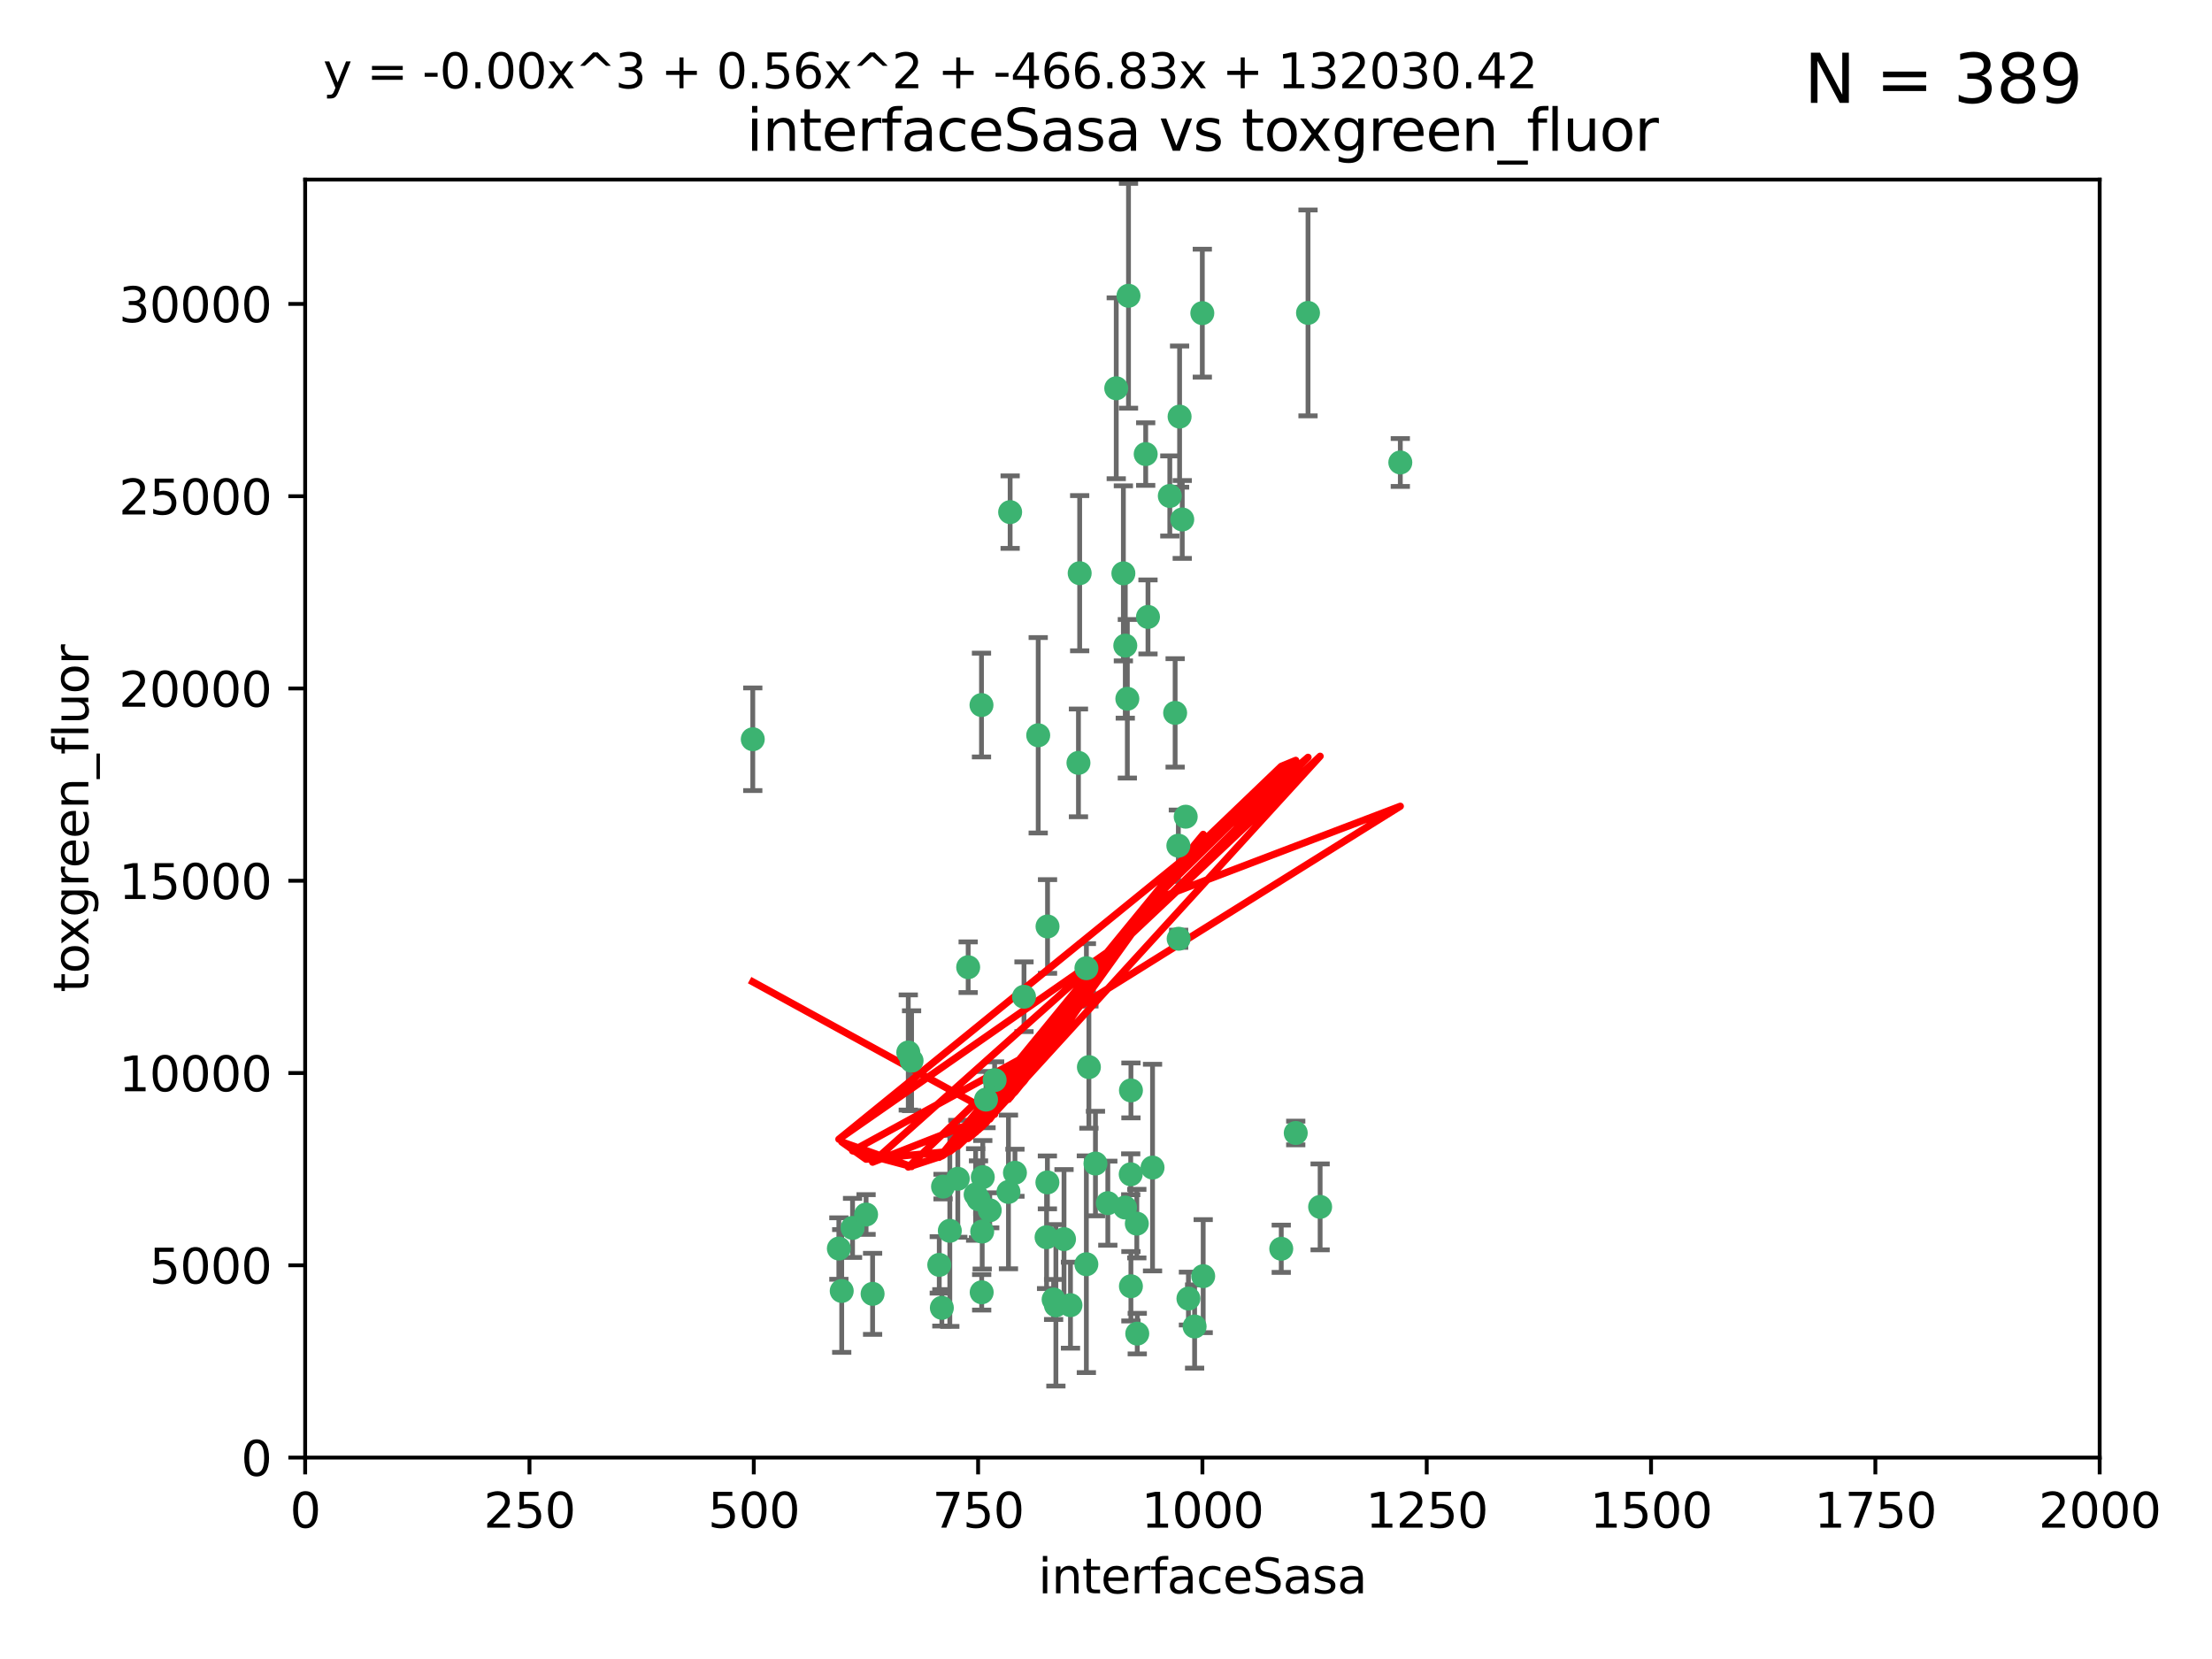 <?xml version="1.0" encoding="utf-8" standalone="no"?>
<!DOCTYPE svg PUBLIC "-//W3C//DTD SVG 1.1//EN"
  "http://www.w3.org/Graphics/SVG/1.1/DTD/svg11.dtd">
<svg xmlns:xlink="http://www.w3.org/1999/xlink" width="460.8pt" height="345.6pt" viewBox="0 0 460.8 345.6" xmlns="http://www.w3.org/2000/svg" version="1.1">
 <defs>
  <style type="text/css">*{stroke-linejoin: round; stroke-linecap: butt}</style>
 </defs>
 <g id="figure_1">
  <g id="patch_1">
   <path d="M 0 345.6 
L 460.8 345.6 
L 460.8 0 
L 0 0 
z
" style="fill: #ffffff"/>
  </g>
  <g id="axes_1">
   <g id="patch_2">
    <path d="M 63.571 303.64 
L 437.4 303.64 
L 437.4 37.411 
L 63.571 37.411 
z
" style="fill: #ffffff"/>
   </g>
   <g id="PathCollection_1">
    <defs>
     <path id="mc2edef5ecf" d="M 0 1.118 
C 0.297 1.118 0.581 1 0.791 0.791 
C 1 0.581 1.118 0.297 1.118 0 
C 1.118 -0.297 1 -0.581 0.791 -0.791 
C 0.581 -1 0.297 -1.118 0 -1.118 
C -0.297 -1.118 -0.581 -1 -0.791 -0.791 
C -1 -0.581 -1.118 -0.297 -1.118 0 
C -1.118 0.297 -1 0.581 -0.791 0.791 
C -0.581 1 -0.297 1.118 0 1.118 
z
" style="stroke: #3cb371"/>
    </defs>
    <g clip-path="url(#p36ec3f7cb8)">
     <use xlink:href="#mc2edef5ecf" x="243.693" y="103.319" style="fill: #3cb371; stroke: #3cb371"/>
     <use xlink:href="#mc2edef5ecf" x="272.484" y="65.184" style="fill: #3cb371; stroke: #3cb371"/>
     <use xlink:href="#mc2edef5ecf" x="234.418" y="134.491" style="fill: #3cb371; stroke: #3cb371"/>
     <use xlink:href="#mc2edef5ecf" x="174.75" y="260.094" style="fill: #3cb371; stroke: #3cb371"/>
     <use xlink:href="#mc2edef5ecf" x="246.284" y="108.214" style="fill: #3cb371; stroke: #3cb371"/>
     <use xlink:href="#mc2edef5ecf" x="235.088" y="61.614" style="fill: #3cb371; stroke: #3cb371"/>
     <use xlink:href="#mc2edef5ecf" x="232.534" y="80.887" style="fill: #3cb371; stroke: #3cb371"/>
     <use xlink:href="#mc2edef5ecf" x="234.02" y="119.44" style="fill: #3cb371; stroke: #3cb371"/>
     <use xlink:href="#mc2edef5ecf" x="238.669" y="94.593" style="fill: #3cb371; stroke: #3cb371"/>
     <use xlink:href="#mc2edef5ecf" x="210.43" y="106.684" style="fill: #3cb371; stroke: #3cb371"/>
     <use xlink:href="#mc2edef5ecf" x="226.319" y="201.695" style="fill: #3cb371; stroke: #3cb371"/>
     <use xlink:href="#mc2edef5ecf" x="245.731" y="86.787" style="fill: #3cb371; stroke: #3cb371"/>
     <use xlink:href="#mc2edef5ecf" x="266.908" y="260.14" style="fill: #3cb371; stroke: #3cb371"/>
     <use xlink:href="#mc2edef5ecf" x="269.927" y="236.024" style="fill: #3cb371; stroke: #3cb371"/>
     <use xlink:href="#mc2edef5ecf" x="240.095" y="243.228" style="fill: #3cb371; stroke: #3cb371"/>
     <use xlink:href="#mc2edef5ecf" x="291.711" y="96.341" style="fill: #3cb371; stroke: #3cb371"/>
     <use xlink:href="#mc2edef5ecf" x="224.916" y="119.409" style="fill: #3cb371; stroke: #3cb371"/>
     <use xlink:href="#mc2edef5ecf" x="250.465" y="65.233" style="fill: #3cb371; stroke: #3cb371"/>
     <use xlink:href="#mc2edef5ecf" x="204.462" y="146.874" style="fill: #3cb371; stroke: #3cb371"/>
     <use xlink:href="#mc2edef5ecf" x="201.688" y="201.487" style="fill: #3cb371; stroke: #3cb371"/>
     <use xlink:href="#mc2edef5ecf" x="204.731" y="245.224" style="fill: #3cb371; stroke: #3cb371"/>
     <use xlink:href="#mc2edef5ecf" x="228.204" y="242.388" style="fill: #3cb371; stroke: #3cb371"/>
     <use xlink:href="#mc2edef5ecf" x="226.837" y="222.299" style="fill: #3cb371; stroke: #3cb371"/>
     <use xlink:href="#mc2edef5ecf" x="236.82" y="254.906" style="fill: #3cb371; stroke: #3cb371"/>
     <use xlink:href="#mc2edef5ecf" x="224.662" y="158.921" style="fill: #3cb371; stroke: #3cb371"/>
     <use xlink:href="#mc2edef5ecf" x="204.503" y="269.209" style="fill: #3cb371; stroke: #3cb371"/>
     <use xlink:href="#mc2edef5ecf" x="275.007" y="251.417" style="fill: #3cb371; stroke: #3cb371"/>
     <use xlink:href="#mc2edef5ecf" x="234.375" y="251.547" style="fill: #3cb371; stroke: #3cb371"/>
     <use xlink:href="#mc2edef5ecf" x="221.654" y="258.133" style="fill: #3cb371; stroke: #3cb371"/>
     <use xlink:href="#mc2edef5ecf" x="195.666" y="263.497" style="fill: #3cb371; stroke: #3cb371"/>
     <use xlink:href="#mc2edef5ecf" x="245.473" y="176.169" style="fill: #3cb371; stroke: #3cb371"/>
     <use xlink:href="#mc2edef5ecf" x="235.596" y="227.152" style="fill: #3cb371; stroke: #3cb371"/>
     <use xlink:href="#mc2edef5ecf" x="218.219" y="193.002" style="fill: #3cb371; stroke: #3cb371"/>
     <use xlink:href="#mc2edef5ecf" x="247.573" y="270.514" style="fill: #3cb371; stroke: #3cb371"/>
     <use xlink:href="#mc2edef5ecf" x="230.779" y="250.642" style="fill: #3cb371; stroke: #3cb371"/>
     <use xlink:href="#mc2edef5ecf" x="210.08" y="248.301" style="fill: #3cb371; stroke: #3cb371"/>
     <use xlink:href="#mc2edef5ecf" x="235.59" y="267.951" style="fill: #3cb371; stroke: #3cb371"/>
     <use xlink:href="#mc2edef5ecf" x="239.146" y="128.518" style="fill: #3cb371; stroke: #3cb371"/>
     <use xlink:href="#mc2edef5ecf" x="236.912" y="277.818" style="fill: #3cb371; stroke: #3cb371"/>
     <use xlink:href="#mc2edef5ecf" x="203.841" y="249.837" style="fill: #3cb371; stroke: #3cb371"/>
     <use xlink:href="#mc2edef5ecf" x="219.488" y="270.703" style="fill: #3cb371; stroke: #3cb371"/>
     <use xlink:href="#mc2edef5ecf" x="196.206" y="272.443" style="fill: #3cb371; stroke: #3cb371"/>
     <use xlink:href="#mc2edef5ecf" x="189.211" y="219.251" style="fill: #3cb371; stroke: #3cb371"/>
     <use xlink:href="#mc2edef5ecf" x="226.308" y="263.364" style="fill: #3cb371; stroke: #3cb371"/>
     <use xlink:href="#mc2edef5ecf" x="244.803" y="148.507" style="fill: #3cb371; stroke: #3cb371"/>
     <use xlink:href="#mc2edef5ecf" x="203.241" y="248.836" style="fill: #3cb371; stroke: #3cb371"/>
     <use xlink:href="#mc2edef5ecf" x="216.278" y="153.171" style="fill: #3cb371; stroke: #3cb371"/>
     <use xlink:href="#mc2edef5ecf" x="245.536" y="195.558" style="fill: #3cb371; stroke: #3cb371"/>
     <use xlink:href="#mc2edef5ecf" x="206.181" y="252.131" style="fill: #3cb371; stroke: #3cb371"/>
     <use xlink:href="#mc2edef5ecf" x="248.859" y="276.333" style="fill: #3cb371; stroke: #3cb371"/>
     <use xlink:href="#mc2edef5ecf" x="250.648" y="265.846" style="fill: #3cb371; stroke: #3cb371"/>
     <use xlink:href="#mc2edef5ecf" x="213.318" y="207.64" style="fill: #3cb371; stroke: #3cb371"/>
     <use xlink:href="#mc2edef5ecf" x="204.611" y="256.552" style="fill: #3cb371; stroke: #3cb371"/>
     <use xlink:href="#mc2edef5ecf" x="196.452" y="247.192" style="fill: #3cb371; stroke: #3cb371"/>
     <use xlink:href="#mc2edef5ecf" x="218.192" y="246.317" style="fill: #3cb371; stroke: #3cb371"/>
     <use xlink:href="#mc2edef5ecf" x="247.005" y="170.133" style="fill: #3cb371; stroke: #3cb371"/>
     <use xlink:href="#mc2edef5ecf" x="219.963" y="271.92" style="fill: #3cb371; stroke: #3cb371"/>
     <use xlink:href="#mc2edef5ecf" x="177.602" y="255.796" style="fill: #3cb371; stroke: #3cb371"/>
     <use xlink:href="#mc2edef5ecf" x="189.899" y="220.964" style="fill: #3cb371; stroke: #3cb371"/>
     <use xlink:href="#mc2edef5ecf" x="175.346" y="268.93" style="fill: #3cb371; stroke: #3cb371"/>
     <use xlink:href="#mc2edef5ecf" x="180.421" y="253.008" style="fill: #3cb371; stroke: #3cb371"/>
     <use xlink:href="#mc2edef5ecf" x="197.864" y="256.398" style="fill: #3cb371; stroke: #3cb371"/>
     <use xlink:href="#mc2edef5ecf" x="205.407" y="229.064" style="fill: #3cb371; stroke: #3cb371"/>
     <use xlink:href="#mc2edef5ecf" x="234.846" y="145.567" style="fill: #3cb371; stroke: #3cb371"/>
     <use xlink:href="#mc2edef5ecf" x="223" y="271.892" style="fill: #3cb371; stroke: #3cb371"/>
     <use xlink:href="#mc2edef5ecf" x="218.019" y="257.738" style="fill: #3cb371; stroke: #3cb371"/>
     <use xlink:href="#mc2edef5ecf" x="211.432" y="244.305" style="fill: #3cb371; stroke: #3cb371"/>
     <use xlink:href="#mc2edef5ecf" x="199.529" y="245.561" style="fill: #3cb371; stroke: #3cb371"/>
     <use xlink:href="#mc2edef5ecf" x="235.549" y="244.625" style="fill: #3cb371; stroke: #3cb371"/>
     <use xlink:href="#mc2edef5ecf" x="181.778" y="269.529" style="fill: #3cb371; stroke: #3cb371"/>
     <use xlink:href="#mc2edef5ecf" x="207.202" y="225.004" style="fill: #3cb371; stroke: #3cb371"/>
     <use xlink:href="#mc2edef5ecf" x="156.817" y="153.996" style="fill: #3cb371; stroke: #3cb371"/>
    </g>
   </g>
   <g id="matplotlib.axis_1">
    <g id="xtick_1">
     <g id="line2d_1">
      <defs>
       <path id="m3048982f09" d="M 0 0 
L 0 3.5 
" style="stroke: #000000; stroke-width: 0.8"/>
      </defs>
      <g>
       <use xlink:href="#m3048982f09" x="63.571" y="303.64" style="stroke: #000000; stroke-width: 0.8"/>
      </g>
     </g>
     <g id="text_1">
      <!-- 0 -->
      <g transform="translate(60.39 318.238)scale(0.1 -0.1)">
       <defs>
        <path id="DejaVuSans-30" d="M 2034 4250 
Q 1547 4250 1301 3770 
Q 1056 3291 1056 2328 
Q 1056 1369 1301 889 
Q 1547 409 2034 409 
Q 2525 409 2770 889 
Q 3016 1369 3016 2328 
Q 3016 3291 2770 3770 
Q 2525 4250 2034 4250 
z
M 2034 4750 
Q 2819 4750 3233 4129 
Q 3647 3509 3647 2328 
Q 3647 1150 3233 529 
Q 2819 -91 2034 -91 
Q 1250 -91 836 529 
Q 422 1150 422 2328 
Q 422 3509 836 4129 
Q 1250 4750 2034 4750 
z
" transform="scale(0.016)"/>
       </defs>
       <use xlink:href="#DejaVuSans-30"/>
      </g>
     </g>
    </g>
    <g id="xtick_2">
     <g id="line2d_2">
      <g>
       <use xlink:href="#m3048982f09" x="110.3" y="303.64" style="stroke: #000000; stroke-width: 0.8"/>
      </g>
     </g>
     <g id="text_2">
      <!-- 250 -->
      <g transform="translate(100.756 318.238)scale(0.1 -0.1)">
       <defs>
        <path id="DejaVuSans-32" d="M 1228 531 
L 3431 531 
L 3431 0 
L 469 0 
L 469 531 
Q 828 903 1448 1529 
Q 2069 2156 2228 2338 
Q 2531 2678 2651 2914 
Q 2772 3150 2772 3378 
Q 2772 3750 2511 3984 
Q 2250 4219 1831 4219 
Q 1534 4219 1204 4116 
Q 875 4013 500 3803 
L 500 4441 
Q 881 4594 1212 4672 
Q 1544 4750 1819 4750 
Q 2544 4750 2975 4387 
Q 3406 4025 3406 3419 
Q 3406 3131 3298 2873 
Q 3191 2616 2906 2266 
Q 2828 2175 2409 1742 
Q 1991 1309 1228 531 
z
" transform="scale(0.016)"/>
        <path id="DejaVuSans-35" d="M 691 4666 
L 3169 4666 
L 3169 4134 
L 1269 4134 
L 1269 2991 
Q 1406 3038 1543 3061 
Q 1681 3084 1819 3084 
Q 2600 3084 3056 2656 
Q 3513 2228 3513 1497 
Q 3513 744 3044 326 
Q 2575 -91 1722 -91 
Q 1428 -91 1123 -41 
Q 819 9 494 109 
L 494 744 
Q 775 591 1075 516 
Q 1375 441 1709 441 
Q 2250 441 2565 725 
Q 2881 1009 2881 1497 
Q 2881 1984 2565 2268 
Q 2250 2553 1709 2553 
Q 1456 2553 1204 2497 
Q 953 2441 691 2322 
L 691 4666 
z
" transform="scale(0.016)"/>
       </defs>
       <use xlink:href="#DejaVuSans-32"/>
       <use xlink:href="#DejaVuSans-35" x="63.623"/>
       <use xlink:href="#DejaVuSans-30" x="127.246"/>
      </g>
     </g>
    </g>
    <g id="xtick_3">
     <g id="line2d_3">
      <g>
       <use xlink:href="#m3048982f09" x="157.028" y="303.64" style="stroke: #000000; stroke-width: 0.8"/>
      </g>
     </g>
     <g id="text_3">
      <!-- 500 -->
      <g transform="translate(147.485 318.238)scale(0.1 -0.1)">
       <use xlink:href="#DejaVuSans-35"/>
       <use xlink:href="#DejaVuSans-30" x="63.623"/>
       <use xlink:href="#DejaVuSans-30" x="127.246"/>
      </g>
     </g>
    </g>
    <g id="xtick_4">
     <g id="line2d_4">
      <g>
       <use xlink:href="#m3048982f09" x="203.757" y="303.64" style="stroke: #000000; stroke-width: 0.8"/>
      </g>
     </g>
     <g id="text_4">
      <!-- 750 -->
      <g transform="translate(194.213 318.238)scale(0.1 -0.1)">
       <defs>
        <path id="DejaVuSans-37" d="M 525 4666 
L 3525 4666 
L 3525 4397 
L 1831 0 
L 1172 0 
L 2766 4134 
L 525 4134 
L 525 4666 
z
" transform="scale(0.016)"/>
       </defs>
       <use xlink:href="#DejaVuSans-37"/>
       <use xlink:href="#DejaVuSans-35" x="63.623"/>
       <use xlink:href="#DejaVuSans-30" x="127.246"/>
      </g>
     </g>
    </g>
    <g id="xtick_5">
     <g id="line2d_5">
      <g>
       <use xlink:href="#m3048982f09" x="250.486" y="303.64" style="stroke: #000000; stroke-width: 0.8"/>
      </g>
     </g>
     <g id="text_5">
      <!-- 1000 -->
      <g transform="translate(237.761 318.238)scale(0.1 -0.1)">
       <defs>
        <path id="DejaVuSans-31" d="M 794 531 
L 1825 531 
L 1825 4091 
L 703 3866 
L 703 4441 
L 1819 4666 
L 2450 4666 
L 2450 531 
L 3481 531 
L 3481 0 
L 794 0 
L 794 531 
z
" transform="scale(0.016)"/>
       </defs>
       <use xlink:href="#DejaVuSans-31"/>
       <use xlink:href="#DejaVuSans-30" x="63.623"/>
       <use xlink:href="#DejaVuSans-30" x="127.246"/>
       <use xlink:href="#DejaVuSans-30" x="190.869"/>
      </g>
     </g>
    </g>
    <g id="xtick_6">
     <g id="line2d_6">
      <g>
       <use xlink:href="#m3048982f09" x="297.214" y="303.64" style="stroke: #000000; stroke-width: 0.8"/>
      </g>
     </g>
     <g id="text_6">
      <!-- 1250 -->
      <g transform="translate(284.489 318.238)scale(0.1 -0.1)">
       <use xlink:href="#DejaVuSans-31"/>
       <use xlink:href="#DejaVuSans-32" x="63.623"/>
       <use xlink:href="#DejaVuSans-35" x="127.246"/>
       <use xlink:href="#DejaVuSans-30" x="190.869"/>
      </g>
     </g>
    </g>
    <g id="xtick_7">
     <g id="line2d_7">
      <g>
       <use xlink:href="#m3048982f09" x="343.943" y="303.64" style="stroke: #000000; stroke-width: 0.8"/>
      </g>
     </g>
     <g id="text_7">
      <!-- 1500 -->
      <g transform="translate(331.218 318.238)scale(0.1 -0.1)">
       <use xlink:href="#DejaVuSans-31"/>
       <use xlink:href="#DejaVuSans-35" x="63.623"/>
       <use xlink:href="#DejaVuSans-30" x="127.246"/>
       <use xlink:href="#DejaVuSans-30" x="190.869"/>
      </g>
     </g>
    </g>
    <g id="xtick_8">
     <g id="line2d_8">
      <g>
       <use xlink:href="#m3048982f09" x="390.671" y="303.64" style="stroke: #000000; stroke-width: 0.8"/>
      </g>
     </g>
     <g id="text_8">
      <!-- 1750 -->
      <g transform="translate(377.946 318.238)scale(0.1 -0.1)">
       <use xlink:href="#DejaVuSans-31"/>
       <use xlink:href="#DejaVuSans-37" x="63.623"/>
       <use xlink:href="#DejaVuSans-35" x="127.246"/>
       <use xlink:href="#DejaVuSans-30" x="190.869"/>
      </g>
     </g>
    </g>
    <g id="xtick_9">
     <g id="line2d_9">
      <g>
       <use xlink:href="#m3048982f09" x="437.4" y="303.64" style="stroke: #000000; stroke-width: 0.8"/>
      </g>
     </g>
     <g id="text_9">
      <!-- 2000 -->
      <g transform="translate(424.675 318.238)scale(0.1 -0.1)">
       <use xlink:href="#DejaVuSans-32"/>
       <use xlink:href="#DejaVuSans-30" x="63.623"/>
       <use xlink:href="#DejaVuSans-30" x="127.246"/>
       <use xlink:href="#DejaVuSans-30" x="190.869"/>
      </g>
     </g>
    </g>
    <g id="text_10">
     <!-- interfaceSasa -->
     <g transform="translate(216.279 331.917)scale(0.1 -0.1)">
      <defs>
       <path id="DejaVuSans-69" d="M 603 3500 
L 1178 3500 
L 1178 0 
L 603 0 
L 603 3500 
z
M 603 4863 
L 1178 4863 
L 1178 4134 
L 603 4134 
L 603 4863 
z
" transform="scale(0.016)"/>
       <path id="DejaVuSans-6e" d="M 3513 2113 
L 3513 0 
L 2938 0 
L 2938 2094 
Q 2938 2591 2744 2837 
Q 2550 3084 2163 3084 
Q 1697 3084 1428 2787 
Q 1159 2491 1159 1978 
L 1159 0 
L 581 0 
L 581 3500 
L 1159 3500 
L 1159 2956 
Q 1366 3272 1645 3428 
Q 1925 3584 2291 3584 
Q 2894 3584 3203 3211 
Q 3513 2838 3513 2113 
z
" transform="scale(0.016)"/>
       <path id="DejaVuSans-74" d="M 1172 4494 
L 1172 3500 
L 2356 3500 
L 2356 3053 
L 1172 3053 
L 1172 1153 
Q 1172 725 1289 603 
Q 1406 481 1766 481 
L 2356 481 
L 2356 0 
L 1766 0 
Q 1100 0 847 248 
Q 594 497 594 1153 
L 594 3053 
L 172 3053 
L 172 3500 
L 594 3500 
L 594 4494 
L 1172 4494 
z
" transform="scale(0.016)"/>
       <path id="DejaVuSans-65" d="M 3597 1894 
L 3597 1613 
L 953 1613 
Q 991 1019 1311 708 
Q 1631 397 2203 397 
Q 2534 397 2845 478 
Q 3156 559 3463 722 
L 3463 178 
Q 3153 47 2828 -22 
Q 2503 -91 2169 -91 
Q 1331 -91 842 396 
Q 353 884 353 1716 
Q 353 2575 817 3079 
Q 1281 3584 2069 3584 
Q 2775 3584 3186 3129 
Q 3597 2675 3597 1894 
z
M 3022 2063 
Q 3016 2534 2758 2815 
Q 2500 3097 2075 3097 
Q 1594 3097 1305 2825 
Q 1016 2553 972 2059 
L 3022 2063 
z
" transform="scale(0.016)"/>
       <path id="DejaVuSans-72" d="M 2631 2963 
Q 2534 3019 2420 3045 
Q 2306 3072 2169 3072 
Q 1681 3072 1420 2755 
Q 1159 2438 1159 1844 
L 1159 0 
L 581 0 
L 581 3500 
L 1159 3500 
L 1159 2956 
Q 1341 3275 1631 3429 
Q 1922 3584 2338 3584 
Q 2397 3584 2469 3576 
Q 2541 3569 2628 3553 
L 2631 2963 
z
" transform="scale(0.016)"/>
       <path id="DejaVuSans-66" d="M 2375 4863 
L 2375 4384 
L 1825 4384 
Q 1516 4384 1395 4259 
Q 1275 4134 1275 3809 
L 1275 3500 
L 2222 3500 
L 2222 3053 
L 1275 3053 
L 1275 0 
L 697 0 
L 697 3053 
L 147 3053 
L 147 3500 
L 697 3500 
L 697 3744 
Q 697 4328 969 4595 
Q 1241 4863 1831 4863 
L 2375 4863 
z
" transform="scale(0.016)"/>
       <path id="DejaVuSans-61" d="M 2194 1759 
Q 1497 1759 1228 1600 
Q 959 1441 959 1056 
Q 959 750 1161 570 
Q 1363 391 1709 391 
Q 2188 391 2477 730 
Q 2766 1069 2766 1631 
L 2766 1759 
L 2194 1759 
z
M 3341 1997 
L 3341 0 
L 2766 0 
L 2766 531 
Q 2569 213 2275 61 
Q 1981 -91 1556 -91 
Q 1019 -91 701 211 
Q 384 513 384 1019 
Q 384 1609 779 1909 
Q 1175 2209 1959 2209 
L 2766 2209 
L 2766 2266 
Q 2766 2663 2505 2880 
Q 2244 3097 1772 3097 
Q 1472 3097 1187 3025 
Q 903 2953 641 2809 
L 641 3341 
Q 956 3463 1253 3523 
Q 1550 3584 1831 3584 
Q 2591 3584 2966 3190 
Q 3341 2797 3341 1997 
z
" transform="scale(0.016)"/>
       <path id="DejaVuSans-63" d="M 3122 3366 
L 3122 2828 
Q 2878 2963 2633 3030 
Q 2388 3097 2138 3097 
Q 1578 3097 1268 2742 
Q 959 2388 959 1747 
Q 959 1106 1268 751 
Q 1578 397 2138 397 
Q 2388 397 2633 464 
Q 2878 531 3122 666 
L 3122 134 
Q 2881 22 2623 -34 
Q 2366 -91 2075 -91 
Q 1284 -91 818 406 
Q 353 903 353 1747 
Q 353 2603 823 3093 
Q 1294 3584 2113 3584 
Q 2378 3584 2631 3529 
Q 2884 3475 3122 3366 
z
" transform="scale(0.016)"/>
       <path id="DejaVuSans-53" d="M 3425 4513 
L 3425 3897 
Q 3066 4069 2747 4153 
Q 2428 4238 2131 4238 
Q 1616 4238 1336 4038 
Q 1056 3838 1056 3469 
Q 1056 3159 1242 3001 
Q 1428 2844 1947 2747 
L 2328 2669 
Q 3034 2534 3370 2195 
Q 3706 1856 3706 1288 
Q 3706 609 3251 259 
Q 2797 -91 1919 -91 
Q 1588 -91 1214 -16 
Q 841 59 441 206 
L 441 856 
Q 825 641 1194 531 
Q 1563 422 1919 422 
Q 2459 422 2753 634 
Q 3047 847 3047 1241 
Q 3047 1584 2836 1778 
Q 2625 1972 2144 2069 
L 1759 2144 
Q 1053 2284 737 2584 
Q 422 2884 422 3419 
Q 422 4038 858 4394 
Q 1294 4750 2059 4750 
Q 2388 4750 2728 4690 
Q 3069 4631 3425 4513 
z
" transform="scale(0.016)"/>
       <path id="DejaVuSans-73" d="M 2834 3397 
L 2834 2853 
Q 2591 2978 2328 3040 
Q 2066 3103 1784 3103 
Q 1356 3103 1142 2972 
Q 928 2841 928 2578 
Q 928 2378 1081 2264 
Q 1234 2150 1697 2047 
L 1894 2003 
Q 2506 1872 2764 1633 
Q 3022 1394 3022 966 
Q 3022 478 2636 193 
Q 2250 -91 1575 -91 
Q 1294 -91 989 -36 
Q 684 19 347 128 
L 347 722 
Q 666 556 975 473 
Q 1284 391 1588 391 
Q 1994 391 2212 530 
Q 2431 669 2431 922 
Q 2431 1156 2273 1281 
Q 2116 1406 1581 1522 
L 1381 1569 
Q 847 1681 609 1914 
Q 372 2147 372 2553 
Q 372 3047 722 3315 
Q 1072 3584 1716 3584 
Q 2034 3584 2315 3537 
Q 2597 3491 2834 3397 
z
" transform="scale(0.016)"/>
      </defs>
      <use xlink:href="#DejaVuSans-69"/>
      <use xlink:href="#DejaVuSans-6e" x="27.783"/>
      <use xlink:href="#DejaVuSans-74" x="91.162"/>
      <use xlink:href="#DejaVuSans-65" x="130.371"/>
      <use xlink:href="#DejaVuSans-72" x="191.895"/>
      <use xlink:href="#DejaVuSans-66" x="233.008"/>
      <use xlink:href="#DejaVuSans-61" x="268.213"/>
      <use xlink:href="#DejaVuSans-63" x="329.492"/>
      <use xlink:href="#DejaVuSans-65" x="384.473"/>
      <use xlink:href="#DejaVuSans-53" x="445.996"/>
      <use xlink:href="#DejaVuSans-61" x="509.473"/>
      <use xlink:href="#DejaVuSans-73" x="570.752"/>
      <use xlink:href="#DejaVuSans-61" x="622.852"/>
     </g>
    </g>
   </g>
   <g id="matplotlib.axis_2">
    <g id="ytick_1">
     <g id="line2d_10">
      <defs>
       <path id="mb1d160373a" d="M 0 0 
L -3.5 0 
" style="stroke: #000000; stroke-width: 0.8"/>
      </defs>
      <g>
       <use xlink:href="#mb1d160373a" x="63.571" y="303.64" style="stroke: #000000; stroke-width: 0.8"/>
      </g>
     </g>
     <g id="text_11">
      <!-- 0 -->
      <g transform="translate(50.209 307.439)scale(0.1 -0.1)">
       <use xlink:href="#DejaVuSans-30"/>
      </g>
     </g>
    </g>
    <g id="ytick_2">
     <g id="line2d_11">
      <g>
       <use xlink:href="#mb1d160373a" x="63.571" y="263.586" style="stroke: #000000; stroke-width: 0.8"/>
      </g>
     </g>
     <g id="text_12">
      <!-- 5000 -->
      <g transform="translate(31.121 267.385)scale(0.1 -0.1)">
       <use xlink:href="#DejaVuSans-35"/>
       <use xlink:href="#DejaVuSans-30" x="63.623"/>
       <use xlink:href="#DejaVuSans-30" x="127.246"/>
       <use xlink:href="#DejaVuSans-30" x="190.869"/>
      </g>
     </g>
    </g>
    <g id="ytick_3">
     <g id="line2d_12">
      <g>
       <use xlink:href="#mb1d160373a" x="63.571" y="223.532" style="stroke: #000000; stroke-width: 0.8"/>
      </g>
     </g>
     <g id="text_13">
      <!-- 10000 -->
      <g transform="translate(24.759 227.331)scale(0.1 -0.1)">
       <use xlink:href="#DejaVuSans-31"/>
       <use xlink:href="#DejaVuSans-30" x="63.623"/>
       <use xlink:href="#DejaVuSans-30" x="127.246"/>
       <use xlink:href="#DejaVuSans-30" x="190.869"/>
       <use xlink:href="#DejaVuSans-30" x="254.492"/>
      </g>
     </g>
    </g>
    <g id="ytick_4">
     <g id="line2d_13">
      <g>
       <use xlink:href="#mb1d160373a" x="63.571" y="183.478" style="stroke: #000000; stroke-width: 0.8"/>
      </g>
     </g>
     <g id="text_14">
      <!-- 15000 -->
      <g transform="translate(24.759 187.278)scale(0.1 -0.1)">
       <use xlink:href="#DejaVuSans-31"/>
       <use xlink:href="#DejaVuSans-35" x="63.623"/>
       <use xlink:href="#DejaVuSans-30" x="127.246"/>
       <use xlink:href="#DejaVuSans-30" x="190.869"/>
       <use xlink:href="#DejaVuSans-30" x="254.492"/>
      </g>
     </g>
    </g>
    <g id="ytick_5">
     <g id="line2d_14">
      <g>
       <use xlink:href="#mb1d160373a" x="63.571" y="143.424" style="stroke: #000000; stroke-width: 0.8"/>
      </g>
     </g>
     <g id="text_15">
      <!-- 20000 -->
      <g transform="translate(24.759 147.224)scale(0.1 -0.1)">
       <use xlink:href="#DejaVuSans-32"/>
       <use xlink:href="#DejaVuSans-30" x="63.623"/>
       <use xlink:href="#DejaVuSans-30" x="127.246"/>
       <use xlink:href="#DejaVuSans-30" x="190.869"/>
       <use xlink:href="#DejaVuSans-30" x="254.492"/>
      </g>
     </g>
    </g>
    <g id="ytick_6">
     <g id="line2d_15">
      <g>
       <use xlink:href="#mb1d160373a" x="63.571" y="103.371" style="stroke: #000000; stroke-width: 0.8"/>
      </g>
     </g>
     <g id="text_16">
      <!-- 25000 -->
      <g transform="translate(24.759 107.17)scale(0.1 -0.1)">
       <use xlink:href="#DejaVuSans-32"/>
       <use xlink:href="#DejaVuSans-35" x="63.623"/>
       <use xlink:href="#DejaVuSans-30" x="127.246"/>
       <use xlink:href="#DejaVuSans-30" x="190.869"/>
       <use xlink:href="#DejaVuSans-30" x="254.492"/>
      </g>
     </g>
    </g>
    <g id="ytick_7">
     <g id="line2d_16">
      <g>
       <use xlink:href="#mb1d160373a" x="63.571" y="63.317" style="stroke: #000000; stroke-width: 0.8"/>
      </g>
     </g>
     <g id="text_17">
      <!-- 30000 -->
      <g transform="translate(24.759 67.116)scale(0.1 -0.1)">
       <defs>
        <path id="DejaVuSans-33" d="M 2597 2516 
Q 3050 2419 3304 2112 
Q 3559 1806 3559 1356 
Q 3559 666 3084 287 
Q 2609 -91 1734 -91 
Q 1441 -91 1130 -33 
Q 819 25 488 141 
L 488 750 
Q 750 597 1062 519 
Q 1375 441 1716 441 
Q 2309 441 2620 675 
Q 2931 909 2931 1356 
Q 2931 1769 2642 2001 
Q 2353 2234 1838 2234 
L 1294 2234 
L 1294 2753 
L 1863 2753 
Q 2328 2753 2575 2939 
Q 2822 3125 2822 3475 
Q 2822 3834 2567 4026 
Q 2313 4219 1838 4219 
Q 1578 4219 1281 4162 
Q 984 4106 628 3988 
L 628 4550 
Q 988 4650 1302 4700 
Q 1616 4750 1894 4750 
Q 2613 4750 3031 4423 
Q 3450 4097 3450 3541 
Q 3450 3153 3228 2886 
Q 3006 2619 2597 2516 
z
" transform="scale(0.016)"/>
       </defs>
       <use xlink:href="#DejaVuSans-33"/>
       <use xlink:href="#DejaVuSans-30" x="63.623"/>
       <use xlink:href="#DejaVuSans-30" x="127.246"/>
       <use xlink:href="#DejaVuSans-30" x="190.869"/>
       <use xlink:href="#DejaVuSans-30" x="254.492"/>
      </g>
     </g>
    </g>
    <g id="text_18">
     <!-- toxgreen_fluor -->
     <g transform="translate(18.401 206.72)rotate(-90)scale(0.1 -0.1)">
      <defs>
       <path id="DejaVuSans-6f" d="M 1959 3097 
Q 1497 3097 1228 2736 
Q 959 2375 959 1747 
Q 959 1119 1226 758 
Q 1494 397 1959 397 
Q 2419 397 2687 759 
Q 2956 1122 2956 1747 
Q 2956 2369 2687 2733 
Q 2419 3097 1959 3097 
z
M 1959 3584 
Q 2709 3584 3137 3096 
Q 3566 2609 3566 1747 
Q 3566 888 3137 398 
Q 2709 -91 1959 -91 
Q 1206 -91 779 398 
Q 353 888 353 1747 
Q 353 2609 779 3096 
Q 1206 3584 1959 3584 
z
" transform="scale(0.016)"/>
       <path id="DejaVuSans-78" d="M 3513 3500 
L 2247 1797 
L 3578 0 
L 2900 0 
L 1881 1375 
L 863 0 
L 184 0 
L 1544 1831 
L 300 3500 
L 978 3500 
L 1906 2253 
L 2834 3500 
L 3513 3500 
z
" transform="scale(0.016)"/>
       <path id="DejaVuSans-67" d="M 2906 1791 
Q 2906 2416 2648 2759 
Q 2391 3103 1925 3103 
Q 1463 3103 1205 2759 
Q 947 2416 947 1791 
Q 947 1169 1205 825 
Q 1463 481 1925 481 
Q 2391 481 2648 825 
Q 2906 1169 2906 1791 
z
M 3481 434 
Q 3481 -459 3084 -895 
Q 2688 -1331 1869 -1331 
Q 1566 -1331 1297 -1286 
Q 1028 -1241 775 -1147 
L 775 -588 
Q 1028 -725 1275 -790 
Q 1522 -856 1778 -856 
Q 2344 -856 2625 -561 
Q 2906 -266 2906 331 
L 2906 616 
Q 2728 306 2450 153 
Q 2172 0 1784 0 
Q 1141 0 747 490 
Q 353 981 353 1791 
Q 353 2603 747 3093 
Q 1141 3584 1784 3584 
Q 2172 3584 2450 3431 
Q 2728 3278 2906 2969 
L 2906 3500 
L 3481 3500 
L 3481 434 
z
" transform="scale(0.016)"/>
       <path id="DejaVuSans-5f" d="M 3263 -1063 
L 3263 -1509 
L -63 -1509 
L -63 -1063 
L 3263 -1063 
z
" transform="scale(0.016)"/>
       <path id="DejaVuSans-6c" d="M 603 4863 
L 1178 4863 
L 1178 0 
L 603 0 
L 603 4863 
z
" transform="scale(0.016)"/>
       <path id="DejaVuSans-75" d="M 544 1381 
L 544 3500 
L 1119 3500 
L 1119 1403 
Q 1119 906 1312 657 
Q 1506 409 1894 409 
Q 2359 409 2629 706 
Q 2900 1003 2900 1516 
L 2900 3500 
L 3475 3500 
L 3475 0 
L 2900 0 
L 2900 538 
Q 2691 219 2414 64 
Q 2138 -91 1772 -91 
Q 1169 -91 856 284 
Q 544 659 544 1381 
z
M 1991 3584 
L 1991 3584 
z
" transform="scale(0.016)"/>
      </defs>
      <use xlink:href="#DejaVuSans-74"/>
      <use xlink:href="#DejaVuSans-6f" x="39.209"/>
      <use xlink:href="#DejaVuSans-78" x="97.266"/>
      <use xlink:href="#DejaVuSans-67" x="156.445"/>
      <use xlink:href="#DejaVuSans-72" x="219.922"/>
      <use xlink:href="#DejaVuSans-65" x="258.785"/>
      <use xlink:href="#DejaVuSans-65" x="320.309"/>
      <use xlink:href="#DejaVuSans-6e" x="381.832"/>
      <use xlink:href="#DejaVuSans-5f" x="445.211"/>
      <use xlink:href="#DejaVuSans-66" x="495.211"/>
      <use xlink:href="#DejaVuSans-6c" x="530.416"/>
      <use xlink:href="#DejaVuSans-75" x="558.199"/>
      <use xlink:href="#DejaVuSans-6f" x="621.578"/>
      <use xlink:href="#DejaVuSans-72" x="682.76"/>
     </g>
    </g>
   </g>
   <g id="LineCollection_1">
    <path d="M 243.693 111.662 
L 243.693 94.976 
" clip-path="url(#p36ec3f7cb8)" style="fill: none; stroke: #696969"/>
    <path d="M 272.484 86.629 
L 272.484 43.739 
" clip-path="url(#p36ec3f7cb8)" style="fill: none; stroke: #696969"/>
    <path d="M 234.418 149.606 
L 234.418 119.375 
" clip-path="url(#p36ec3f7cb8)" style="fill: none; stroke: #696969"/>
    <path d="M 174.75 266.497 
L 174.75 253.692 
" clip-path="url(#p36ec3f7cb8)" style="fill: none; stroke: #696969"/>
    <path d="M 246.284 116.326 
L 246.284 100.101 
" clip-path="url(#p36ec3f7cb8)" style="fill: none; stroke: #696969"/>
    <path d="M 235.088 85.029 
L 235.088 38.199 
" clip-path="url(#p36ec3f7cb8)" style="fill: none; stroke: #696969"/>
    <path d="M 232.534 99.727 
L 232.534 62.047 
" clip-path="url(#p36ec3f7cb8)" style="fill: none; stroke: #696969"/>
    <path d="M 234.02 137.675 
L 234.02 101.206 
" clip-path="url(#p36ec3f7cb8)" style="fill: none; stroke: #696969"/>
    <path d="M 238.669 101.108 
L 238.669 88.078 
" clip-path="url(#p36ec3f7cb8)" style="fill: none; stroke: #696969"/>
    <path d="M 210.43 114.235 
L 210.43 99.134 
" clip-path="url(#p36ec3f7cb8)" style="fill: none; stroke: #696969"/>
    <path d="M 226.319 206.809 
L 226.319 196.58 
" clip-path="url(#p36ec3f7cb8)" style="fill: none; stroke: #696969"/>
    <path d="M 245.731 101.495 
L 245.731 72.08 
" clip-path="url(#p36ec3f7cb8)" style="fill: none; stroke: #696969"/>
    <path d="M 266.908 265.065 
L 266.908 255.214 
" clip-path="url(#p36ec3f7cb8)" style="fill: none; stroke: #696969"/>
    <path d="M 269.927 238.492 
L 269.927 233.557 
" clip-path="url(#p36ec3f7cb8)" style="fill: none; stroke: #696969"/>
    <path d="M 240.095 264.748 
L 240.095 221.708 
" clip-path="url(#p36ec3f7cb8)" style="fill: none; stroke: #696969"/>
    <path d="M 291.711 101.329 
L 291.711 91.353 
" clip-path="url(#p36ec3f7cb8)" style="fill: none; stroke: #696969"/>
    <path d="M 224.916 135.574 
L 224.916 103.243 
" clip-path="url(#p36ec3f7cb8)" style="fill: none; stroke: #696969"/>
    <path d="M 250.465 78.556 
L 250.465 51.911 
" clip-path="url(#p36ec3f7cb8)" style="fill: none; stroke: #696969"/>
    <path d="M 204.462 157.684 
L 204.462 136.065 
" clip-path="url(#p36ec3f7cb8)" style="fill: none; stroke: #696969"/>
    <path d="M 201.688 206.761 
L 201.688 196.213 
" clip-path="url(#p36ec3f7cb8)" style="fill: none; stroke: #696969"/>
    <path d="M 204.731 252.857 
L 204.731 237.591 
" clip-path="url(#p36ec3f7cb8)" style="fill: none; stroke: #696969"/>
    <path d="M 228.204 253.279 
L 228.204 231.496 
" clip-path="url(#p36ec3f7cb8)" style="fill: none; stroke: #696969"/>
    <path d="M 226.837 235.023 
L 226.837 209.574 
" clip-path="url(#p36ec3f7cb8)" style="fill: none; stroke: #696969"/>
    <path d="M 236.82 262.048 
L 236.82 247.764 
" clip-path="url(#p36ec3f7cb8)" style="fill: none; stroke: #696969"/>
    <path d="M 224.662 170.147 
L 224.662 147.694 
" clip-path="url(#p36ec3f7cb8)" style="fill: none; stroke: #696969"/>
    <path d="M 204.503 272.908 
L 204.503 265.511 
" clip-path="url(#p36ec3f7cb8)" style="fill: none; stroke: #696969"/>
    <path d="M 275.007 260.365 
L 275.007 242.469 
" clip-path="url(#p36ec3f7cb8)" style="fill: none; stroke: #696969"/>
    <path d="M 234.375 252.228 
L 234.375 250.867 
" clip-path="url(#p36ec3f7cb8)" style="fill: none; stroke: #696969"/>
    <path d="M 221.654 272.621 
L 221.654 243.644 
" clip-path="url(#p36ec3f7cb8)" style="fill: none; stroke: #696969"/>
    <path d="M 195.666 269.377 
L 195.666 257.616 
" clip-path="url(#p36ec3f7cb8)" style="fill: none; stroke: #696969"/>
    <path d="M 245.473 183.597 
L 245.473 168.741 
" clip-path="url(#p36ec3f7cb8)" style="fill: none; stroke: #696969"/>
    <path d="M 235.596 232.87 
L 235.596 221.434 
" clip-path="url(#p36ec3f7cb8)" style="fill: none; stroke: #696969"/>
    <path d="M 218.219 202.754 
L 218.219 183.249 
" clip-path="url(#p36ec3f7cb8)" style="fill: none; stroke: #696969"/>
    <path d="M 247.573 276.02 
L 247.573 265.008 
" clip-path="url(#p36ec3f7cb8)" style="fill: none; stroke: #696969"/>
    <path d="M 230.779 259.401 
L 230.779 241.882 
" clip-path="url(#p36ec3f7cb8)" style="fill: none; stroke: #696969"/>
    <path d="M 210.08 264.31 
L 210.08 232.292 
" clip-path="url(#p36ec3f7cb8)" style="fill: none; stroke: #696969"/>
    <path d="M 235.59 275.179 
L 235.59 260.723 
" clip-path="url(#p36ec3f7cb8)" style="fill: none; stroke: #696969"/>
    <path d="M 239.146 136.228 
L 239.146 120.808 
" clip-path="url(#p36ec3f7cb8)" style="fill: none; stroke: #696969"/>
    <path d="M 236.912 282.042 
L 236.912 273.593 
" clip-path="url(#p36ec3f7cb8)" style="fill: none; stroke: #696969"/>
    <path d="M 203.841 257.847 
L 203.841 241.828 
" clip-path="url(#p36ec3f7cb8)" style="fill: none; stroke: #696969"/>
    <path d="M 219.488 274.871 
L 219.488 266.536 
" clip-path="url(#p36ec3f7cb8)" style="fill: none; stroke: #696969"/>
    <path d="M 196.206 276.237 
L 196.206 268.649 
" clip-path="url(#p36ec3f7cb8)" style="fill: none; stroke: #696969"/>
    <path d="M 189.211 231.246 
L 189.211 207.255 
" clip-path="url(#p36ec3f7cb8)" style="fill: none; stroke: #696969"/>
    <path d="M 226.308 285.938 
L 226.308 240.791 
" clip-path="url(#p36ec3f7cb8)" style="fill: none; stroke: #696969"/>
    <path d="M 244.803 159.798 
L 244.803 137.216 
" clip-path="url(#p36ec3f7cb8)" style="fill: none; stroke: #696969"/>
    <path d="M 203.241 258.377 
L 203.241 239.295 
" clip-path="url(#p36ec3f7cb8)" style="fill: none; stroke: #696969"/>
    <path d="M 216.278 173.526 
L 216.278 132.815 
" clip-path="url(#p36ec3f7cb8)" style="fill: none; stroke: #696969"/>
    <path d="M 245.536 197.349 
L 245.536 193.767 
" clip-path="url(#p36ec3f7cb8)" style="fill: none; stroke: #696969"/>
    <path d="M 206.181 255.783 
L 206.181 248.48 
" clip-path="url(#p36ec3f7cb8)" style="fill: none; stroke: #696969"/>
    <path d="M 248.859 285.006 
L 248.859 267.659 
" clip-path="url(#p36ec3f7cb8)" style="fill: none; stroke: #696969"/>
    <path d="M 250.648 277.617 
L 250.648 254.074 
" clip-path="url(#p36ec3f7cb8)" style="fill: none; stroke: #696969"/>
    <path d="M 213.318 214.898 
L 213.318 200.382 
" clip-path="url(#p36ec3f7cb8)" style="fill: none; stroke: #696969"/>
    <path d="M 204.611 264.359 
L 204.611 248.745 
" clip-path="url(#p36ec3f7cb8)" style="fill: none; stroke: #696969"/>
    <path d="M 196.452 249.762 
L 196.452 244.622 
" clip-path="url(#p36ec3f7cb8)" style="fill: none; stroke: #696969"/>
    <path d="M 218.192 251.825 
L 218.192 240.809 
" clip-path="url(#p36ec3f7cb8)" style="fill: none; stroke: #696969"/>
    <path d="M 247.005 170.88 
L 247.005 169.387 
" clip-path="url(#p36ec3f7cb8)" style="fill: none; stroke: #696969"/>
    <path d="M 219.963 288.737 
L 219.963 255.103 
" clip-path="url(#p36ec3f7cb8)" style="fill: none; stroke: #696969"/>
    <path d="M 177.602 261.947 
L 177.602 249.645 
" clip-path="url(#p36ec3f7cb8)" style="fill: none; stroke: #696969"/>
    <path d="M 189.899 231.359 
L 189.899 210.569 
" clip-path="url(#p36ec3f7cb8)" style="fill: none; stroke: #696969"/>
    <path d="M 175.346 281.718 
L 175.346 256.142 
" clip-path="url(#p36ec3f7cb8)" style="fill: none; stroke: #696969"/>
    <path d="M 180.421 257.147 
L 180.421 248.868 
" clip-path="url(#p36ec3f7cb8)" style="fill: none; stroke: #696969"/>
    <path d="M 197.864 276.313 
L 197.864 236.482 
" clip-path="url(#p36ec3f7cb8)" style="fill: none; stroke: #696969"/>
    <path d="M 205.407 234.921 
L 205.407 223.207 
" clip-path="url(#p36ec3f7cb8)" style="fill: none; stroke: #696969"/>
    <path d="M 234.846 162.081 
L 234.846 129.053 
" clip-path="url(#p36ec3f7cb8)" style="fill: none; stroke: #696969"/>
    <path d="M 223 280.845 
L 223 262.939 
" clip-path="url(#p36ec3f7cb8)" style="fill: none; stroke: #696969"/>
    <path d="M 218.019 268.432 
L 218.019 247.045 
" clip-path="url(#p36ec3f7cb8)" style="fill: none; stroke: #696969"/>
    <path d="M 211.432 249.207 
L 211.432 239.402 
" clip-path="url(#p36ec3f7cb8)" style="fill: none; stroke: #696969"/>
    <path d="M 199.529 257.737 
L 199.529 233.384 
" clip-path="url(#p36ec3f7cb8)" style="fill: none; stroke: #696969"/>
    <path d="M 235.549 248.883 
L 235.549 240.367 
" clip-path="url(#p36ec3f7cb8)" style="fill: none; stroke: #696969"/>
    <path d="M 181.778 277.972 
L 181.778 261.086 
" clip-path="url(#p36ec3f7cb8)" style="fill: none; stroke: #696969"/>
    <path d="M 207.202 228.81 
L 207.202 221.198 
" clip-path="url(#p36ec3f7cb8)" style="fill: none; stroke: #696969"/>
    <path d="M 156.817 164.686 
L 156.817 143.305 
" clip-path="url(#p36ec3f7cb8)" style="fill: none; stroke: #696969"/>
   </g>
   <g id="line2d_17">
    <defs>
     <path id="mdf138cb272" d="M 2 0 
L -2 -0 
" style="stroke: #696969"/>
    </defs>
    <g clip-path="url(#p36ec3f7cb8)">
     <use xlink:href="#mdf138cb272" x="243.693" y="111.662" style="fill: #696969; stroke: #696969"/>
     <use xlink:href="#mdf138cb272" x="272.484" y="86.629" style="fill: #696969; stroke: #696969"/>
     <use xlink:href="#mdf138cb272" x="234.418" y="149.606" style="fill: #696969; stroke: #696969"/>
     <use xlink:href="#mdf138cb272" x="174.75" y="266.497" style="fill: #696969; stroke: #696969"/>
     <use xlink:href="#mdf138cb272" x="246.284" y="116.326" style="fill: #696969; stroke: #696969"/>
     <use xlink:href="#mdf138cb272" x="235.088" y="85.029" style="fill: #696969; stroke: #696969"/>
     <use xlink:href="#mdf138cb272" x="232.534" y="99.727" style="fill: #696969; stroke: #696969"/>
     <use xlink:href="#mdf138cb272" x="234.02" y="137.675" style="fill: #696969; stroke: #696969"/>
     <use xlink:href="#mdf138cb272" x="238.669" y="101.108" style="fill: #696969; stroke: #696969"/>
     <use xlink:href="#mdf138cb272" x="210.43" y="114.235" style="fill: #696969; stroke: #696969"/>
     <use xlink:href="#mdf138cb272" x="226.319" y="206.809" style="fill: #696969; stroke: #696969"/>
     <use xlink:href="#mdf138cb272" x="245.731" y="101.495" style="fill: #696969; stroke: #696969"/>
     <use xlink:href="#mdf138cb272" x="266.908" y="265.065" style="fill: #696969; stroke: #696969"/>
     <use xlink:href="#mdf138cb272" x="269.927" y="238.492" style="fill: #696969; stroke: #696969"/>
     <use xlink:href="#mdf138cb272" x="240.095" y="264.748" style="fill: #696969; stroke: #696969"/>
     <use xlink:href="#mdf138cb272" x="291.711" y="101.329" style="fill: #696969; stroke: #696969"/>
     <use xlink:href="#mdf138cb272" x="224.916" y="135.574" style="fill: #696969; stroke: #696969"/>
     <use xlink:href="#mdf138cb272" x="250.465" y="78.556" style="fill: #696969; stroke: #696969"/>
     <use xlink:href="#mdf138cb272" x="204.462" y="157.684" style="fill: #696969; stroke: #696969"/>
     <use xlink:href="#mdf138cb272" x="201.688" y="206.761" style="fill: #696969; stroke: #696969"/>
     <use xlink:href="#mdf138cb272" x="204.731" y="252.857" style="fill: #696969; stroke: #696969"/>
     <use xlink:href="#mdf138cb272" x="228.204" y="253.279" style="fill: #696969; stroke: #696969"/>
     <use xlink:href="#mdf138cb272" x="226.837" y="235.023" style="fill: #696969; stroke: #696969"/>
     <use xlink:href="#mdf138cb272" x="236.82" y="262.048" style="fill: #696969; stroke: #696969"/>
     <use xlink:href="#mdf138cb272" x="224.662" y="170.147" style="fill: #696969; stroke: #696969"/>
     <use xlink:href="#mdf138cb272" x="204.503" y="272.908" style="fill: #696969; stroke: #696969"/>
     <use xlink:href="#mdf138cb272" x="275.007" y="260.365" style="fill: #696969; stroke: #696969"/>
     <use xlink:href="#mdf138cb272" x="234.375" y="252.228" style="fill: #696969; stroke: #696969"/>
     <use xlink:href="#mdf138cb272" x="221.654" y="272.621" style="fill: #696969; stroke: #696969"/>
     <use xlink:href="#mdf138cb272" x="195.666" y="269.377" style="fill: #696969; stroke: #696969"/>
     <use xlink:href="#mdf138cb272" x="245.473" y="183.597" style="fill: #696969; stroke: #696969"/>
     <use xlink:href="#mdf138cb272" x="235.596" y="232.87" style="fill: #696969; stroke: #696969"/>
     <use xlink:href="#mdf138cb272" x="218.219" y="202.754" style="fill: #696969; stroke: #696969"/>
     <use xlink:href="#mdf138cb272" x="247.573" y="276.02" style="fill: #696969; stroke: #696969"/>
     <use xlink:href="#mdf138cb272" x="230.779" y="259.401" style="fill: #696969; stroke: #696969"/>
     <use xlink:href="#mdf138cb272" x="210.08" y="264.31" style="fill: #696969; stroke: #696969"/>
     <use xlink:href="#mdf138cb272" x="235.59" y="275.179" style="fill: #696969; stroke: #696969"/>
     <use xlink:href="#mdf138cb272" x="239.146" y="136.228" style="fill: #696969; stroke: #696969"/>
     <use xlink:href="#mdf138cb272" x="236.912" y="282.042" style="fill: #696969; stroke: #696969"/>
     <use xlink:href="#mdf138cb272" x="203.841" y="257.847" style="fill: #696969; stroke: #696969"/>
     <use xlink:href="#mdf138cb272" x="219.488" y="274.871" style="fill: #696969; stroke: #696969"/>
     <use xlink:href="#mdf138cb272" x="196.206" y="276.237" style="fill: #696969; stroke: #696969"/>
     <use xlink:href="#mdf138cb272" x="189.211" y="231.246" style="fill: #696969; stroke: #696969"/>
     <use xlink:href="#mdf138cb272" x="226.308" y="285.938" style="fill: #696969; stroke: #696969"/>
     <use xlink:href="#mdf138cb272" x="244.803" y="159.798" style="fill: #696969; stroke: #696969"/>
     <use xlink:href="#mdf138cb272" x="203.241" y="258.377" style="fill: #696969; stroke: #696969"/>
     <use xlink:href="#mdf138cb272" x="216.278" y="173.526" style="fill: #696969; stroke: #696969"/>
     <use xlink:href="#mdf138cb272" x="245.536" y="197.349" style="fill: #696969; stroke: #696969"/>
     <use xlink:href="#mdf138cb272" x="206.181" y="255.783" style="fill: #696969; stroke: #696969"/>
     <use xlink:href="#mdf138cb272" x="248.859" y="285.006" style="fill: #696969; stroke: #696969"/>
     <use xlink:href="#mdf138cb272" x="250.648" y="277.617" style="fill: #696969; stroke: #696969"/>
     <use xlink:href="#mdf138cb272" x="213.318" y="214.898" style="fill: #696969; stroke: #696969"/>
     <use xlink:href="#mdf138cb272" x="204.611" y="264.359" style="fill: #696969; stroke: #696969"/>
     <use xlink:href="#mdf138cb272" x="196.452" y="249.762" style="fill: #696969; stroke: #696969"/>
     <use xlink:href="#mdf138cb272" x="218.192" y="251.825" style="fill: #696969; stroke: #696969"/>
     <use xlink:href="#mdf138cb272" x="247.005" y="170.88" style="fill: #696969; stroke: #696969"/>
     <use xlink:href="#mdf138cb272" x="219.963" y="288.737" style="fill: #696969; stroke: #696969"/>
     <use xlink:href="#mdf138cb272" x="177.602" y="261.947" style="fill: #696969; stroke: #696969"/>
     <use xlink:href="#mdf138cb272" x="189.899" y="231.359" style="fill: #696969; stroke: #696969"/>
     <use xlink:href="#mdf138cb272" x="175.346" y="281.718" style="fill: #696969; stroke: #696969"/>
     <use xlink:href="#mdf138cb272" x="180.421" y="257.147" style="fill: #696969; stroke: #696969"/>
     <use xlink:href="#mdf138cb272" x="197.864" y="276.313" style="fill: #696969; stroke: #696969"/>
     <use xlink:href="#mdf138cb272" x="205.407" y="234.921" style="fill: #696969; stroke: #696969"/>
     <use xlink:href="#mdf138cb272" x="234.846" y="162.081" style="fill: #696969; stroke: #696969"/>
     <use xlink:href="#mdf138cb272" x="223" y="280.845" style="fill: #696969; stroke: #696969"/>
     <use xlink:href="#mdf138cb272" x="218.019" y="268.432" style="fill: #696969; stroke: #696969"/>
     <use xlink:href="#mdf138cb272" x="211.432" y="249.207" style="fill: #696969; stroke: #696969"/>
     <use xlink:href="#mdf138cb272" x="199.529" y="257.737" style="fill: #696969; stroke: #696969"/>
     <use xlink:href="#mdf138cb272" x="235.549" y="248.883" style="fill: #696969; stroke: #696969"/>
     <use xlink:href="#mdf138cb272" x="181.778" y="277.972" style="fill: #696969; stroke: #696969"/>
     <use xlink:href="#mdf138cb272" x="207.202" y="228.81" style="fill: #696969; stroke: #696969"/>
     <use xlink:href="#mdf138cb272" x="156.817" y="164.686" style="fill: #696969; stroke: #696969"/>
    </g>
   </g>
   <g id="line2d_18">
    <g clip-path="url(#p36ec3f7cb8)">
     <use xlink:href="#mdf138cb272" x="243.693" y="94.976" style="fill: #696969; stroke: #696969"/>
     <use xlink:href="#mdf138cb272" x="272.484" y="43.739" style="fill: #696969; stroke: #696969"/>
     <use xlink:href="#mdf138cb272" x="234.418" y="119.375" style="fill: #696969; stroke: #696969"/>
     <use xlink:href="#mdf138cb272" x="174.75" y="253.692" style="fill: #696969; stroke: #696969"/>
     <use xlink:href="#mdf138cb272" x="246.284" y="100.101" style="fill: #696969; stroke: #696969"/>
     <use xlink:href="#mdf138cb272" x="235.088" y="38.199" style="fill: #696969; stroke: #696969"/>
     <use xlink:href="#mdf138cb272" x="232.534" y="62.047" style="fill: #696969; stroke: #696969"/>
     <use xlink:href="#mdf138cb272" x="234.02" y="101.206" style="fill: #696969; stroke: #696969"/>
     <use xlink:href="#mdf138cb272" x="238.669" y="88.078" style="fill: #696969; stroke: #696969"/>
     <use xlink:href="#mdf138cb272" x="210.43" y="99.134" style="fill: #696969; stroke: #696969"/>
     <use xlink:href="#mdf138cb272" x="226.319" y="196.58" style="fill: #696969; stroke: #696969"/>
     <use xlink:href="#mdf138cb272" x="245.731" y="72.08" style="fill: #696969; stroke: #696969"/>
     <use xlink:href="#mdf138cb272" x="266.908" y="255.214" style="fill: #696969; stroke: #696969"/>
     <use xlink:href="#mdf138cb272" x="269.927" y="233.557" style="fill: #696969; stroke: #696969"/>
     <use xlink:href="#mdf138cb272" x="240.095" y="221.708" style="fill: #696969; stroke: #696969"/>
     <use xlink:href="#mdf138cb272" x="291.711" y="91.353" style="fill: #696969; stroke: #696969"/>
     <use xlink:href="#mdf138cb272" x="224.916" y="103.243" style="fill: #696969; stroke: #696969"/>
     <use xlink:href="#mdf138cb272" x="250.465" y="51.911" style="fill: #696969; stroke: #696969"/>
     <use xlink:href="#mdf138cb272" x="204.462" y="136.065" style="fill: #696969; stroke: #696969"/>
     <use xlink:href="#mdf138cb272" x="201.688" y="196.213" style="fill: #696969; stroke: #696969"/>
     <use xlink:href="#mdf138cb272" x="204.731" y="237.591" style="fill: #696969; stroke: #696969"/>
     <use xlink:href="#mdf138cb272" x="228.204" y="231.496" style="fill: #696969; stroke: #696969"/>
     <use xlink:href="#mdf138cb272" x="226.837" y="209.574" style="fill: #696969; stroke: #696969"/>
     <use xlink:href="#mdf138cb272" x="236.82" y="247.764" style="fill: #696969; stroke: #696969"/>
     <use xlink:href="#mdf138cb272" x="224.662" y="147.694" style="fill: #696969; stroke: #696969"/>
     <use xlink:href="#mdf138cb272" x="204.503" y="265.511" style="fill: #696969; stroke: #696969"/>
     <use xlink:href="#mdf138cb272" x="275.007" y="242.469" style="fill: #696969; stroke: #696969"/>
     <use xlink:href="#mdf138cb272" x="234.375" y="250.867" style="fill: #696969; stroke: #696969"/>
     <use xlink:href="#mdf138cb272" x="221.654" y="243.644" style="fill: #696969; stroke: #696969"/>
     <use xlink:href="#mdf138cb272" x="195.666" y="257.616" style="fill: #696969; stroke: #696969"/>
     <use xlink:href="#mdf138cb272" x="245.473" y="168.741" style="fill: #696969; stroke: #696969"/>
     <use xlink:href="#mdf138cb272" x="235.596" y="221.434" style="fill: #696969; stroke: #696969"/>
     <use xlink:href="#mdf138cb272" x="218.219" y="183.249" style="fill: #696969; stroke: #696969"/>
     <use xlink:href="#mdf138cb272" x="247.573" y="265.008" style="fill: #696969; stroke: #696969"/>
     <use xlink:href="#mdf138cb272" x="230.779" y="241.882" style="fill: #696969; stroke: #696969"/>
     <use xlink:href="#mdf138cb272" x="210.08" y="232.292" style="fill: #696969; stroke: #696969"/>
     <use xlink:href="#mdf138cb272" x="235.59" y="260.723" style="fill: #696969; stroke: #696969"/>
     <use xlink:href="#mdf138cb272" x="239.146" y="120.808" style="fill: #696969; stroke: #696969"/>
     <use xlink:href="#mdf138cb272" x="236.912" y="273.593" style="fill: #696969; stroke: #696969"/>
     <use xlink:href="#mdf138cb272" x="203.841" y="241.828" style="fill: #696969; stroke: #696969"/>
     <use xlink:href="#mdf138cb272" x="219.488" y="266.536" style="fill: #696969; stroke: #696969"/>
     <use xlink:href="#mdf138cb272" x="196.206" y="268.649" style="fill: #696969; stroke: #696969"/>
     <use xlink:href="#mdf138cb272" x="189.211" y="207.255" style="fill: #696969; stroke: #696969"/>
     <use xlink:href="#mdf138cb272" x="226.308" y="240.791" style="fill: #696969; stroke: #696969"/>
     <use xlink:href="#mdf138cb272" x="244.803" y="137.216" style="fill: #696969; stroke: #696969"/>
     <use xlink:href="#mdf138cb272" x="203.241" y="239.295" style="fill: #696969; stroke: #696969"/>
     <use xlink:href="#mdf138cb272" x="216.278" y="132.815" style="fill: #696969; stroke: #696969"/>
     <use xlink:href="#mdf138cb272" x="245.536" y="193.767" style="fill: #696969; stroke: #696969"/>
     <use xlink:href="#mdf138cb272" x="206.181" y="248.48" style="fill: #696969; stroke: #696969"/>
     <use xlink:href="#mdf138cb272" x="248.859" y="267.659" style="fill: #696969; stroke: #696969"/>
     <use xlink:href="#mdf138cb272" x="250.648" y="254.074" style="fill: #696969; stroke: #696969"/>
     <use xlink:href="#mdf138cb272" x="213.318" y="200.382" style="fill: #696969; stroke: #696969"/>
     <use xlink:href="#mdf138cb272" x="204.611" y="248.745" style="fill: #696969; stroke: #696969"/>
     <use xlink:href="#mdf138cb272" x="196.452" y="244.622" style="fill: #696969; stroke: #696969"/>
     <use xlink:href="#mdf138cb272" x="218.192" y="240.809" style="fill: #696969; stroke: #696969"/>
     <use xlink:href="#mdf138cb272" x="247.005" y="169.387" style="fill: #696969; stroke: #696969"/>
     <use xlink:href="#mdf138cb272" x="219.963" y="255.103" style="fill: #696969; stroke: #696969"/>
     <use xlink:href="#mdf138cb272" x="177.602" y="249.645" style="fill: #696969; stroke: #696969"/>
     <use xlink:href="#mdf138cb272" x="189.899" y="210.569" style="fill: #696969; stroke: #696969"/>
     <use xlink:href="#mdf138cb272" x="175.346" y="256.142" style="fill: #696969; stroke: #696969"/>
     <use xlink:href="#mdf138cb272" x="180.421" y="248.868" style="fill: #696969; stroke: #696969"/>
     <use xlink:href="#mdf138cb272" x="197.864" y="236.482" style="fill: #696969; stroke: #696969"/>
     <use xlink:href="#mdf138cb272" x="205.407" y="223.207" style="fill: #696969; stroke: #696969"/>
     <use xlink:href="#mdf138cb272" x="234.846" y="129.053" style="fill: #696969; stroke: #696969"/>
     <use xlink:href="#mdf138cb272" x="223" y="262.939" style="fill: #696969; stroke: #696969"/>
     <use xlink:href="#mdf138cb272" x="218.019" y="247.045" style="fill: #696969; stroke: #696969"/>
     <use xlink:href="#mdf138cb272" x="211.432" y="239.402" style="fill: #696969; stroke: #696969"/>
     <use xlink:href="#mdf138cb272" x="199.529" y="233.384" style="fill: #696969; stroke: #696969"/>
     <use xlink:href="#mdf138cb272" x="235.549" y="240.367" style="fill: #696969; stroke: #696969"/>
     <use xlink:href="#mdf138cb272" x="181.778" y="261.086" style="fill: #696969; stroke: #696969"/>
     <use xlink:href="#mdf138cb272" x="207.202" y="221.198" style="fill: #696969; stroke: #696969"/>
     <use xlink:href="#mdf138cb272" x="156.817" y="143.305" style="fill: #696969; stroke: #696969"/>
    </g>
   </g>
   <g id="line2d_19">
    <path d="M 243.693 182.642 
L 272.484 157.759 
L 234.418 195.763 
L 174.75 237.318 
L 246.284 179.216 
L 235.088 194.788 
L 232.534 198.518 
L 234.02 196.344 
L 238.669 189.625 
L 210.43 228.633 
L 226.319 207.602 
L 245.731 179.936 
L 266.908 159.636 
L 269.927 158.393 
L 240.095 187.605 
L 291.711 167.956 
L 224.916 209.626 
L 250.465 174.024 
L 204.462 234.787 
L 201.688 237.171 
L 204.731 234.539 
L 228.204 204.862 
L 226.837 206.851 
L 236.82 192.276 
L 224.662 209.991 
L 204.503 234.749 
L 275.007 157.537 
L 234.375 195.826 
L 221.654 214.248 
L 195.666 241.105 
L 245.473 180.274 
L 235.596 194.049 
L 218.219 218.948 
L 247.573 177.567 
L 230.779 201.092 
L 210.08 229.028 
L 235.59 194.057 
L 239.146 188.947 
L 236.912 192.144 
L 203.841 235.349 
L 219.488 217.236 
L 196.206 240.828 
L 189.211 243.124 
L 226.308 207.618 
L 244.803 181.157 
L 203.241 235.877 
L 216.278 221.501 
L 245.536 180.19 
L 206.181 233.149 
L 248.859 175.963 
L 250.648 173.807 
L 213.318 225.229 
L 204.611 234.649 
L 196.452 240.696 
L 218.192 218.983 
L 247.005 178.289 
L 219.963 216.588 
L 177.602 239.747 
L 189.899 243.029 
L 175.346 237.883 
L 180.421 241.491 
L 197.864 239.88 
L 205.407 233.901 
L 234.846 195.139 
L 223 212.357 
L 218.019 219.214 
L 211.432 227.48 
L 199.529 238.787 
L 235.549 194.116 
L 181.778 242.109 
L 207.202 232.123 
L 156.817 204.536 
" clip-path="url(#p36ec3f7cb8)" style="fill: none; stroke: #ff0000; stroke-width: 1.5; stroke-linecap: square"/>
   </g>
   <g id="line2d_20">
    <defs>
     <path id="m7e71e72ccc" d="M 0 2 
C 0.53 2 1.039 1.789 1.414 1.414 
C 1.789 1.039 2 0.53 2 0 
C 2 -0.53 1.789 -1.039 1.414 -1.414 
C 1.039 -1.789 0.53 -2 0 -2 
C -0.53 -2 -1.039 -1.789 -1.414 -1.414 
C -1.789 -1.039 -2 -0.53 -2 0 
C -2 0.53 -1.789 1.039 -1.414 1.414 
C -1.039 1.789 -0.53 2 0 2 
z
" style="stroke: #3cb371"/>
    </defs>
    <g clip-path="url(#p36ec3f7cb8)">
     <use xlink:href="#m7e71e72ccc" x="243.693" y="103.319" style="fill: #3cb371; stroke: #3cb371"/>
     <use xlink:href="#m7e71e72ccc" x="272.484" y="65.184" style="fill: #3cb371; stroke: #3cb371"/>
     <use xlink:href="#m7e71e72ccc" x="234.418" y="134.491" style="fill: #3cb371; stroke: #3cb371"/>
     <use xlink:href="#m7e71e72ccc" x="174.75" y="260.094" style="fill: #3cb371; stroke: #3cb371"/>
     <use xlink:href="#m7e71e72ccc" x="246.284" y="108.214" style="fill: #3cb371; stroke: #3cb371"/>
     <use xlink:href="#m7e71e72ccc" x="235.088" y="61.614" style="fill: #3cb371; stroke: #3cb371"/>
     <use xlink:href="#m7e71e72ccc" x="232.534" y="80.887" style="fill: #3cb371; stroke: #3cb371"/>
     <use xlink:href="#m7e71e72ccc" x="234.02" y="119.44" style="fill: #3cb371; stroke: #3cb371"/>
     <use xlink:href="#m7e71e72ccc" x="238.669" y="94.593" style="fill: #3cb371; stroke: #3cb371"/>
     <use xlink:href="#m7e71e72ccc" x="210.43" y="106.684" style="fill: #3cb371; stroke: #3cb371"/>
     <use xlink:href="#m7e71e72ccc" x="226.319" y="201.695" style="fill: #3cb371; stroke: #3cb371"/>
     <use xlink:href="#m7e71e72ccc" x="245.731" y="86.787" style="fill: #3cb371; stroke: #3cb371"/>
     <use xlink:href="#m7e71e72ccc" x="266.908" y="260.14" style="fill: #3cb371; stroke: #3cb371"/>
     <use xlink:href="#m7e71e72ccc" x="269.927" y="236.024" style="fill: #3cb371; stroke: #3cb371"/>
     <use xlink:href="#m7e71e72ccc" x="240.095" y="243.228" style="fill: #3cb371; stroke: #3cb371"/>
     <use xlink:href="#m7e71e72ccc" x="291.711" y="96.341" style="fill: #3cb371; stroke: #3cb371"/>
     <use xlink:href="#m7e71e72ccc" x="224.916" y="119.409" style="fill: #3cb371; stroke: #3cb371"/>
     <use xlink:href="#m7e71e72ccc" x="250.465" y="65.233" style="fill: #3cb371; stroke: #3cb371"/>
     <use xlink:href="#m7e71e72ccc" x="204.462" y="146.874" style="fill: #3cb371; stroke: #3cb371"/>
     <use xlink:href="#m7e71e72ccc" x="201.688" y="201.487" style="fill: #3cb371; stroke: #3cb371"/>
     <use xlink:href="#m7e71e72ccc" x="204.731" y="245.224" style="fill: #3cb371; stroke: #3cb371"/>
     <use xlink:href="#m7e71e72ccc" x="228.204" y="242.388" style="fill: #3cb371; stroke: #3cb371"/>
     <use xlink:href="#m7e71e72ccc" x="226.837" y="222.299" style="fill: #3cb371; stroke: #3cb371"/>
     <use xlink:href="#m7e71e72ccc" x="236.82" y="254.906" style="fill: #3cb371; stroke: #3cb371"/>
     <use xlink:href="#m7e71e72ccc" x="224.662" y="158.921" style="fill: #3cb371; stroke: #3cb371"/>
     <use xlink:href="#m7e71e72ccc" x="204.503" y="269.209" style="fill: #3cb371; stroke: #3cb371"/>
     <use xlink:href="#m7e71e72ccc" x="275.007" y="251.417" style="fill: #3cb371; stroke: #3cb371"/>
     <use xlink:href="#m7e71e72ccc" x="234.375" y="251.547" style="fill: #3cb371; stroke: #3cb371"/>
     <use xlink:href="#m7e71e72ccc" x="221.654" y="258.133" style="fill: #3cb371; stroke: #3cb371"/>
     <use xlink:href="#m7e71e72ccc" x="195.666" y="263.497" style="fill: #3cb371; stroke: #3cb371"/>
     <use xlink:href="#m7e71e72ccc" x="245.473" y="176.169" style="fill: #3cb371; stroke: #3cb371"/>
     <use xlink:href="#m7e71e72ccc" x="235.596" y="227.152" style="fill: #3cb371; stroke: #3cb371"/>
     <use xlink:href="#m7e71e72ccc" x="218.219" y="193.002" style="fill: #3cb371; stroke: #3cb371"/>
     <use xlink:href="#m7e71e72ccc" x="247.573" y="270.514" style="fill: #3cb371; stroke: #3cb371"/>
     <use xlink:href="#m7e71e72ccc" x="230.779" y="250.642" style="fill: #3cb371; stroke: #3cb371"/>
     <use xlink:href="#m7e71e72ccc" x="210.08" y="248.301" style="fill: #3cb371; stroke: #3cb371"/>
     <use xlink:href="#m7e71e72ccc" x="235.59" y="267.951" style="fill: #3cb371; stroke: #3cb371"/>
     <use xlink:href="#m7e71e72ccc" x="239.146" y="128.518" style="fill: #3cb371; stroke: #3cb371"/>
     <use xlink:href="#m7e71e72ccc" x="236.912" y="277.818" style="fill: #3cb371; stroke: #3cb371"/>
     <use xlink:href="#m7e71e72ccc" x="203.841" y="249.837" style="fill: #3cb371; stroke: #3cb371"/>
     <use xlink:href="#m7e71e72ccc" x="219.488" y="270.703" style="fill: #3cb371; stroke: #3cb371"/>
     <use xlink:href="#m7e71e72ccc" x="196.206" y="272.443" style="fill: #3cb371; stroke: #3cb371"/>
     <use xlink:href="#m7e71e72ccc" x="189.211" y="219.251" style="fill: #3cb371; stroke: #3cb371"/>
     <use xlink:href="#m7e71e72ccc" x="226.308" y="263.364" style="fill: #3cb371; stroke: #3cb371"/>
     <use xlink:href="#m7e71e72ccc" x="244.803" y="148.507" style="fill: #3cb371; stroke: #3cb371"/>
     <use xlink:href="#m7e71e72ccc" x="203.241" y="248.836" style="fill: #3cb371; stroke: #3cb371"/>
     <use xlink:href="#m7e71e72ccc" x="216.278" y="153.171" style="fill: #3cb371; stroke: #3cb371"/>
     <use xlink:href="#m7e71e72ccc" x="245.536" y="195.558" style="fill: #3cb371; stroke: #3cb371"/>
     <use xlink:href="#m7e71e72ccc" x="206.181" y="252.131" style="fill: #3cb371; stroke: #3cb371"/>
     <use xlink:href="#m7e71e72ccc" x="248.859" y="276.333" style="fill: #3cb371; stroke: #3cb371"/>
     <use xlink:href="#m7e71e72ccc" x="250.648" y="265.846" style="fill: #3cb371; stroke: #3cb371"/>
     <use xlink:href="#m7e71e72ccc" x="213.318" y="207.64" style="fill: #3cb371; stroke: #3cb371"/>
     <use xlink:href="#m7e71e72ccc" x="204.611" y="256.552" style="fill: #3cb371; stroke: #3cb371"/>
     <use xlink:href="#m7e71e72ccc" x="196.452" y="247.192" style="fill: #3cb371; stroke: #3cb371"/>
     <use xlink:href="#m7e71e72ccc" x="218.192" y="246.317" style="fill: #3cb371; stroke: #3cb371"/>
     <use xlink:href="#m7e71e72ccc" x="247.005" y="170.133" style="fill: #3cb371; stroke: #3cb371"/>
     <use xlink:href="#m7e71e72ccc" x="219.963" y="271.92" style="fill: #3cb371; stroke: #3cb371"/>
     <use xlink:href="#m7e71e72ccc" x="177.602" y="255.796" style="fill: #3cb371; stroke: #3cb371"/>
     <use xlink:href="#m7e71e72ccc" x="189.899" y="220.964" style="fill: #3cb371; stroke: #3cb371"/>
     <use xlink:href="#m7e71e72ccc" x="175.346" y="268.93" style="fill: #3cb371; stroke: #3cb371"/>
     <use xlink:href="#m7e71e72ccc" x="180.421" y="253.008" style="fill: #3cb371; stroke: #3cb371"/>
     <use xlink:href="#m7e71e72ccc" x="197.864" y="256.398" style="fill: #3cb371; stroke: #3cb371"/>
     <use xlink:href="#m7e71e72ccc" x="205.407" y="229.064" style="fill: #3cb371; stroke: #3cb371"/>
     <use xlink:href="#m7e71e72ccc" x="234.846" y="145.567" style="fill: #3cb371; stroke: #3cb371"/>
     <use xlink:href="#m7e71e72ccc" x="223" y="271.892" style="fill: #3cb371; stroke: #3cb371"/>
     <use xlink:href="#m7e71e72ccc" x="218.019" y="257.738" style="fill: #3cb371; stroke: #3cb371"/>
     <use xlink:href="#m7e71e72ccc" x="211.432" y="244.305" style="fill: #3cb371; stroke: #3cb371"/>
     <use xlink:href="#m7e71e72ccc" x="199.529" y="245.561" style="fill: #3cb371; stroke: #3cb371"/>
     <use xlink:href="#m7e71e72ccc" x="235.549" y="244.625" style="fill: #3cb371; stroke: #3cb371"/>
     <use xlink:href="#m7e71e72ccc" x="181.778" y="269.529" style="fill: #3cb371; stroke: #3cb371"/>
     <use xlink:href="#m7e71e72ccc" x="207.202" y="225.004" style="fill: #3cb371; stroke: #3cb371"/>
     <use xlink:href="#m7e71e72ccc" x="156.817" y="153.996" style="fill: #3cb371; stroke: #3cb371"/>
    </g>
   </g>
   <g id="patch_3">
    <path d="M 63.571 303.64 
L 63.571 37.411 
" style="fill: none; stroke: #000000; stroke-width: 0.8; stroke-linejoin: miter; stroke-linecap: square"/>
   </g>
   <g id="patch_4">
    <path d="M 437.4 303.64 
L 437.4 37.411 
" style="fill: none; stroke: #000000; stroke-width: 0.8; stroke-linejoin: miter; stroke-linecap: square"/>
   </g>
   <g id="patch_5">
    <path d="M 63.571 303.64 
L 437.4 303.64 
" style="fill: none; stroke: #000000; stroke-width: 0.8; stroke-linejoin: miter; stroke-linecap: square"/>
   </g>
   <g id="patch_6">
    <path d="M 63.571 37.411 
L 437.4 37.411 
" style="fill: none; stroke: #000000; stroke-width: 0.8; stroke-linejoin: miter; stroke-linecap: square"/>
   </g>
   <g id="text_19">
    <!-- N = 389 -->
    <g transform="translate(375.835 21.426)scale(0.14 -0.14)">
     <defs>
      <path id="DejaVuSans-4e" d="M 628 4666 
L 1478 4666 
L 3547 763 
L 3547 4666 
L 4159 4666 
L 4159 0 
L 3309 0 
L 1241 3903 
L 1241 0 
L 628 0 
L 628 4666 
z
" transform="scale(0.016)"/>
      <path id="DejaVuSans-20" transform="scale(0.016)"/>
      <path id="DejaVuSans-3d" d="M 678 2906 
L 4684 2906 
L 4684 2381 
L 678 2381 
L 678 2906 
z
M 678 1631 
L 4684 1631 
L 4684 1100 
L 678 1100 
L 678 1631 
z
" transform="scale(0.016)"/>
      <path id="DejaVuSans-38" d="M 2034 2216 
Q 1584 2216 1326 1975 
Q 1069 1734 1069 1313 
Q 1069 891 1326 650 
Q 1584 409 2034 409 
Q 2484 409 2743 651 
Q 3003 894 3003 1313 
Q 3003 1734 2745 1975 
Q 2488 2216 2034 2216 
z
M 1403 2484 
Q 997 2584 770 2862 
Q 544 3141 544 3541 
Q 544 4100 942 4425 
Q 1341 4750 2034 4750 
Q 2731 4750 3128 4425 
Q 3525 4100 3525 3541 
Q 3525 3141 3298 2862 
Q 3072 2584 2669 2484 
Q 3125 2378 3379 2068 
Q 3634 1759 3634 1313 
Q 3634 634 3220 271 
Q 2806 -91 2034 -91 
Q 1263 -91 848 271 
Q 434 634 434 1313 
Q 434 1759 690 2068 
Q 947 2378 1403 2484 
z
M 1172 3481 
Q 1172 3119 1398 2916 
Q 1625 2713 2034 2713 
Q 2441 2713 2670 2916 
Q 2900 3119 2900 3481 
Q 2900 3844 2670 4047 
Q 2441 4250 2034 4250 
Q 1625 4250 1398 4047 
Q 1172 3844 1172 3481 
z
" transform="scale(0.016)"/>
      <path id="DejaVuSans-39" d="M 703 97 
L 703 672 
Q 941 559 1184 500 
Q 1428 441 1663 441 
Q 2288 441 2617 861 
Q 2947 1281 2994 2138 
Q 2813 1869 2534 1725 
Q 2256 1581 1919 1581 
Q 1219 1581 811 2004 
Q 403 2428 403 3163 
Q 403 3881 828 4315 
Q 1253 4750 1959 4750 
Q 2769 4750 3195 4129 
Q 3622 3509 3622 2328 
Q 3622 1225 3098 567 
Q 2575 -91 1691 -91 
Q 1453 -91 1209 -44 
Q 966 3 703 97 
z
M 1959 2075 
Q 2384 2075 2632 2365 
Q 2881 2656 2881 3163 
Q 2881 3666 2632 3958 
Q 2384 4250 1959 4250 
Q 1534 4250 1286 3958 
Q 1038 3666 1038 3163 
Q 1038 2656 1286 2365 
Q 1534 2075 1959 2075 
z
" transform="scale(0.016)"/>
     </defs>
     <use xlink:href="#DejaVuSans-4e"/>
     <use xlink:href="#DejaVuSans-20" x="74.805"/>
     <use xlink:href="#DejaVuSans-3d" x="106.592"/>
     <use xlink:href="#DejaVuSans-20" x="190.381"/>
     <use xlink:href="#DejaVuSans-33" x="222.168"/>
     <use xlink:href="#DejaVuSans-38" x="285.791"/>
     <use xlink:href="#DejaVuSans-39" x="349.414"/>
    </g>
   </g>
   <g id="text_20">
    <!-- y = -0.00x^3 + 0.56x^2 + -466.83x + 132030.42 -->
    <g transform="translate(67.31 18.387)scale(0.1 -0.1)">
     <defs>
      <path id="DejaVuSans-79" d="M 2059 -325 
Q 1816 -950 1584 -1140 
Q 1353 -1331 966 -1331 
L 506 -1331 
L 506 -850 
L 844 -850 
Q 1081 -850 1212 -737 
Q 1344 -625 1503 -206 
L 1606 56 
L 191 3500 
L 800 3500 
L 1894 763 
L 2988 3500 
L 3597 3500 
L 2059 -325 
z
" transform="scale(0.016)"/>
      <path id="DejaVuSans-2d" d="M 313 2009 
L 1997 2009 
L 1997 1497 
L 313 1497 
L 313 2009 
z
" transform="scale(0.016)"/>
      <path id="DejaVuSans-2e" d="M 684 794 
L 1344 794 
L 1344 0 
L 684 0 
L 684 794 
z
" transform="scale(0.016)"/>
      <path id="DejaVuSans-5e" d="M 2988 4666 
L 4684 2925 
L 4056 2925 
L 2681 4159 
L 1306 2925 
L 678 2925 
L 2375 4666 
L 2988 4666 
z
" transform="scale(0.016)"/>
      <path id="DejaVuSans-2b" d="M 2944 4013 
L 2944 2272 
L 4684 2272 
L 4684 1741 
L 2944 1741 
L 2944 0 
L 2419 0 
L 2419 1741 
L 678 1741 
L 678 2272 
L 2419 2272 
L 2419 4013 
L 2944 4013 
z
" transform="scale(0.016)"/>
      <path id="DejaVuSans-36" d="M 2113 2584 
Q 1688 2584 1439 2293 
Q 1191 2003 1191 1497 
Q 1191 994 1439 701 
Q 1688 409 2113 409 
Q 2538 409 2786 701 
Q 3034 994 3034 1497 
Q 3034 2003 2786 2293 
Q 2538 2584 2113 2584 
z
M 3366 4563 
L 3366 3988 
Q 3128 4100 2886 4159 
Q 2644 4219 2406 4219 
Q 1781 4219 1451 3797 
Q 1122 3375 1075 2522 
Q 1259 2794 1537 2939 
Q 1816 3084 2150 3084 
Q 2853 3084 3261 2657 
Q 3669 2231 3669 1497 
Q 3669 778 3244 343 
Q 2819 -91 2113 -91 
Q 1303 -91 875 529 
Q 447 1150 447 2328 
Q 447 3434 972 4092 
Q 1497 4750 2381 4750 
Q 2619 4750 2861 4703 
Q 3103 4656 3366 4563 
z
" transform="scale(0.016)"/>
      <path id="DejaVuSans-34" d="M 2419 4116 
L 825 1625 
L 2419 1625 
L 2419 4116 
z
M 2253 4666 
L 3047 4666 
L 3047 1625 
L 3713 1625 
L 3713 1100 
L 3047 1100 
L 3047 0 
L 2419 0 
L 2419 1100 
L 313 1100 
L 313 1709 
L 2253 4666 
z
" transform="scale(0.016)"/>
     </defs>
     <use xlink:href="#DejaVuSans-79"/>
     <use xlink:href="#DejaVuSans-20" x="59.18"/>
     <use xlink:href="#DejaVuSans-3d" x="90.967"/>
     <use xlink:href="#DejaVuSans-20" x="174.756"/>
     <use xlink:href="#DejaVuSans-2d" x="206.543"/>
     <use xlink:href="#DejaVuSans-30" x="242.627"/>
     <use xlink:href="#DejaVuSans-2e" x="306.25"/>
     <use xlink:href="#DejaVuSans-30" x="338.037"/>
     <use xlink:href="#DejaVuSans-30" x="401.66"/>
     <use xlink:href="#DejaVuSans-78" x="465.283"/>
     <use xlink:href="#DejaVuSans-5e" x="524.463"/>
     <use xlink:href="#DejaVuSans-33" x="608.252"/>
     <use xlink:href="#DejaVuSans-20" x="671.875"/>
     <use xlink:href="#DejaVuSans-2b" x="703.662"/>
     <use xlink:href="#DejaVuSans-20" x="787.451"/>
     <use xlink:href="#DejaVuSans-30" x="819.238"/>
     <use xlink:href="#DejaVuSans-2e" x="882.861"/>
     <use xlink:href="#DejaVuSans-35" x="914.648"/>
     <use xlink:href="#DejaVuSans-36" x="978.271"/>
     <use xlink:href="#DejaVuSans-78" x="1041.895"/>
     <use xlink:href="#DejaVuSans-5e" x="1101.074"/>
     <use xlink:href="#DejaVuSans-32" x="1184.863"/>
     <use xlink:href="#DejaVuSans-20" x="1248.486"/>
     <use xlink:href="#DejaVuSans-2b" x="1280.273"/>
     <use xlink:href="#DejaVuSans-20" x="1364.062"/>
     <use xlink:href="#DejaVuSans-2d" x="1395.85"/>
     <use xlink:href="#DejaVuSans-34" x="1431.934"/>
     <use xlink:href="#DejaVuSans-36" x="1495.557"/>
     <use xlink:href="#DejaVuSans-36" x="1559.18"/>
     <use xlink:href="#DejaVuSans-2e" x="1622.803"/>
     <use xlink:href="#DejaVuSans-38" x="1654.59"/>
     <use xlink:href="#DejaVuSans-33" x="1718.213"/>
     <use xlink:href="#DejaVuSans-78" x="1781.836"/>
     <use xlink:href="#DejaVuSans-20" x="1841.016"/>
     <use xlink:href="#DejaVuSans-2b" x="1872.803"/>
     <use xlink:href="#DejaVuSans-20" x="1956.592"/>
     <use xlink:href="#DejaVuSans-31" x="1988.379"/>
     <use xlink:href="#DejaVuSans-33" x="2052.002"/>
     <use xlink:href="#DejaVuSans-32" x="2115.625"/>
     <use xlink:href="#DejaVuSans-30" x="2179.248"/>
     <use xlink:href="#DejaVuSans-33" x="2242.871"/>
     <use xlink:href="#DejaVuSans-30" x="2306.494"/>
     <use xlink:href="#DejaVuSans-2e" x="2370.117"/>
     <use xlink:href="#DejaVuSans-34" x="2401.904"/>
     <use xlink:href="#DejaVuSans-32" x="2465.527"/>
    </g>
   </g>
   <g id="text_21">
    <!-- interfaceSasa vs toxgreen_fluor -->
    <g transform="translate(155.513 31.411)scale(0.12 -0.12)">
     <defs>
      <path id="DejaVuSans-76" d="M 191 3500 
L 800 3500 
L 1894 563 
L 2988 3500 
L 3597 3500 
L 2284 0 
L 1503 0 
L 191 3500 
z
" transform="scale(0.016)"/>
     </defs>
     <use xlink:href="#DejaVuSans-69"/>
     <use xlink:href="#DejaVuSans-6e" x="27.783"/>
     <use xlink:href="#DejaVuSans-74" x="91.162"/>
     <use xlink:href="#DejaVuSans-65" x="130.371"/>
     <use xlink:href="#DejaVuSans-72" x="191.895"/>
     <use xlink:href="#DejaVuSans-66" x="233.008"/>
     <use xlink:href="#DejaVuSans-61" x="268.213"/>
     <use xlink:href="#DejaVuSans-63" x="329.492"/>
     <use xlink:href="#DejaVuSans-65" x="384.473"/>
     <use xlink:href="#DejaVuSans-53" x="445.996"/>
     <use xlink:href="#DejaVuSans-61" x="509.473"/>
     <use xlink:href="#DejaVuSans-73" x="570.752"/>
     <use xlink:href="#DejaVuSans-61" x="622.852"/>
     <use xlink:href="#DejaVuSans-20" x="684.131"/>
     <use xlink:href="#DejaVuSans-76" x="715.918"/>
     <use xlink:href="#DejaVuSans-73" x="775.098"/>
     <use xlink:href="#DejaVuSans-20" x="827.197"/>
     <use xlink:href="#DejaVuSans-74" x="858.984"/>
     <use xlink:href="#DejaVuSans-6f" x="898.193"/>
     <use xlink:href="#DejaVuSans-78" x="956.25"/>
     <use xlink:href="#DejaVuSans-67" x="1015.43"/>
     <use xlink:href="#DejaVuSans-72" x="1078.906"/>
     <use xlink:href="#DejaVuSans-65" x="1117.77"/>
     <use xlink:href="#DejaVuSans-65" x="1179.293"/>
     <use xlink:href="#DejaVuSans-6e" x="1240.816"/>
     <use xlink:href="#DejaVuSans-5f" x="1304.195"/>
     <use xlink:href="#DejaVuSans-66" x="1354.195"/>
     <use xlink:href="#DejaVuSans-6c" x="1389.4"/>
     <use xlink:href="#DejaVuSans-75" x="1417.184"/>
     <use xlink:href="#DejaVuSans-6f" x="1480.562"/>
     <use xlink:href="#DejaVuSans-72" x="1541.744"/>
    </g>
   </g>
  </g>
 </g>
 <defs>
  <clipPath id="p36ec3f7cb8">
   <rect x="63.571" y="37.411" width="373.829" height="266.229"/>
  </clipPath>
 </defs>
</svg>
